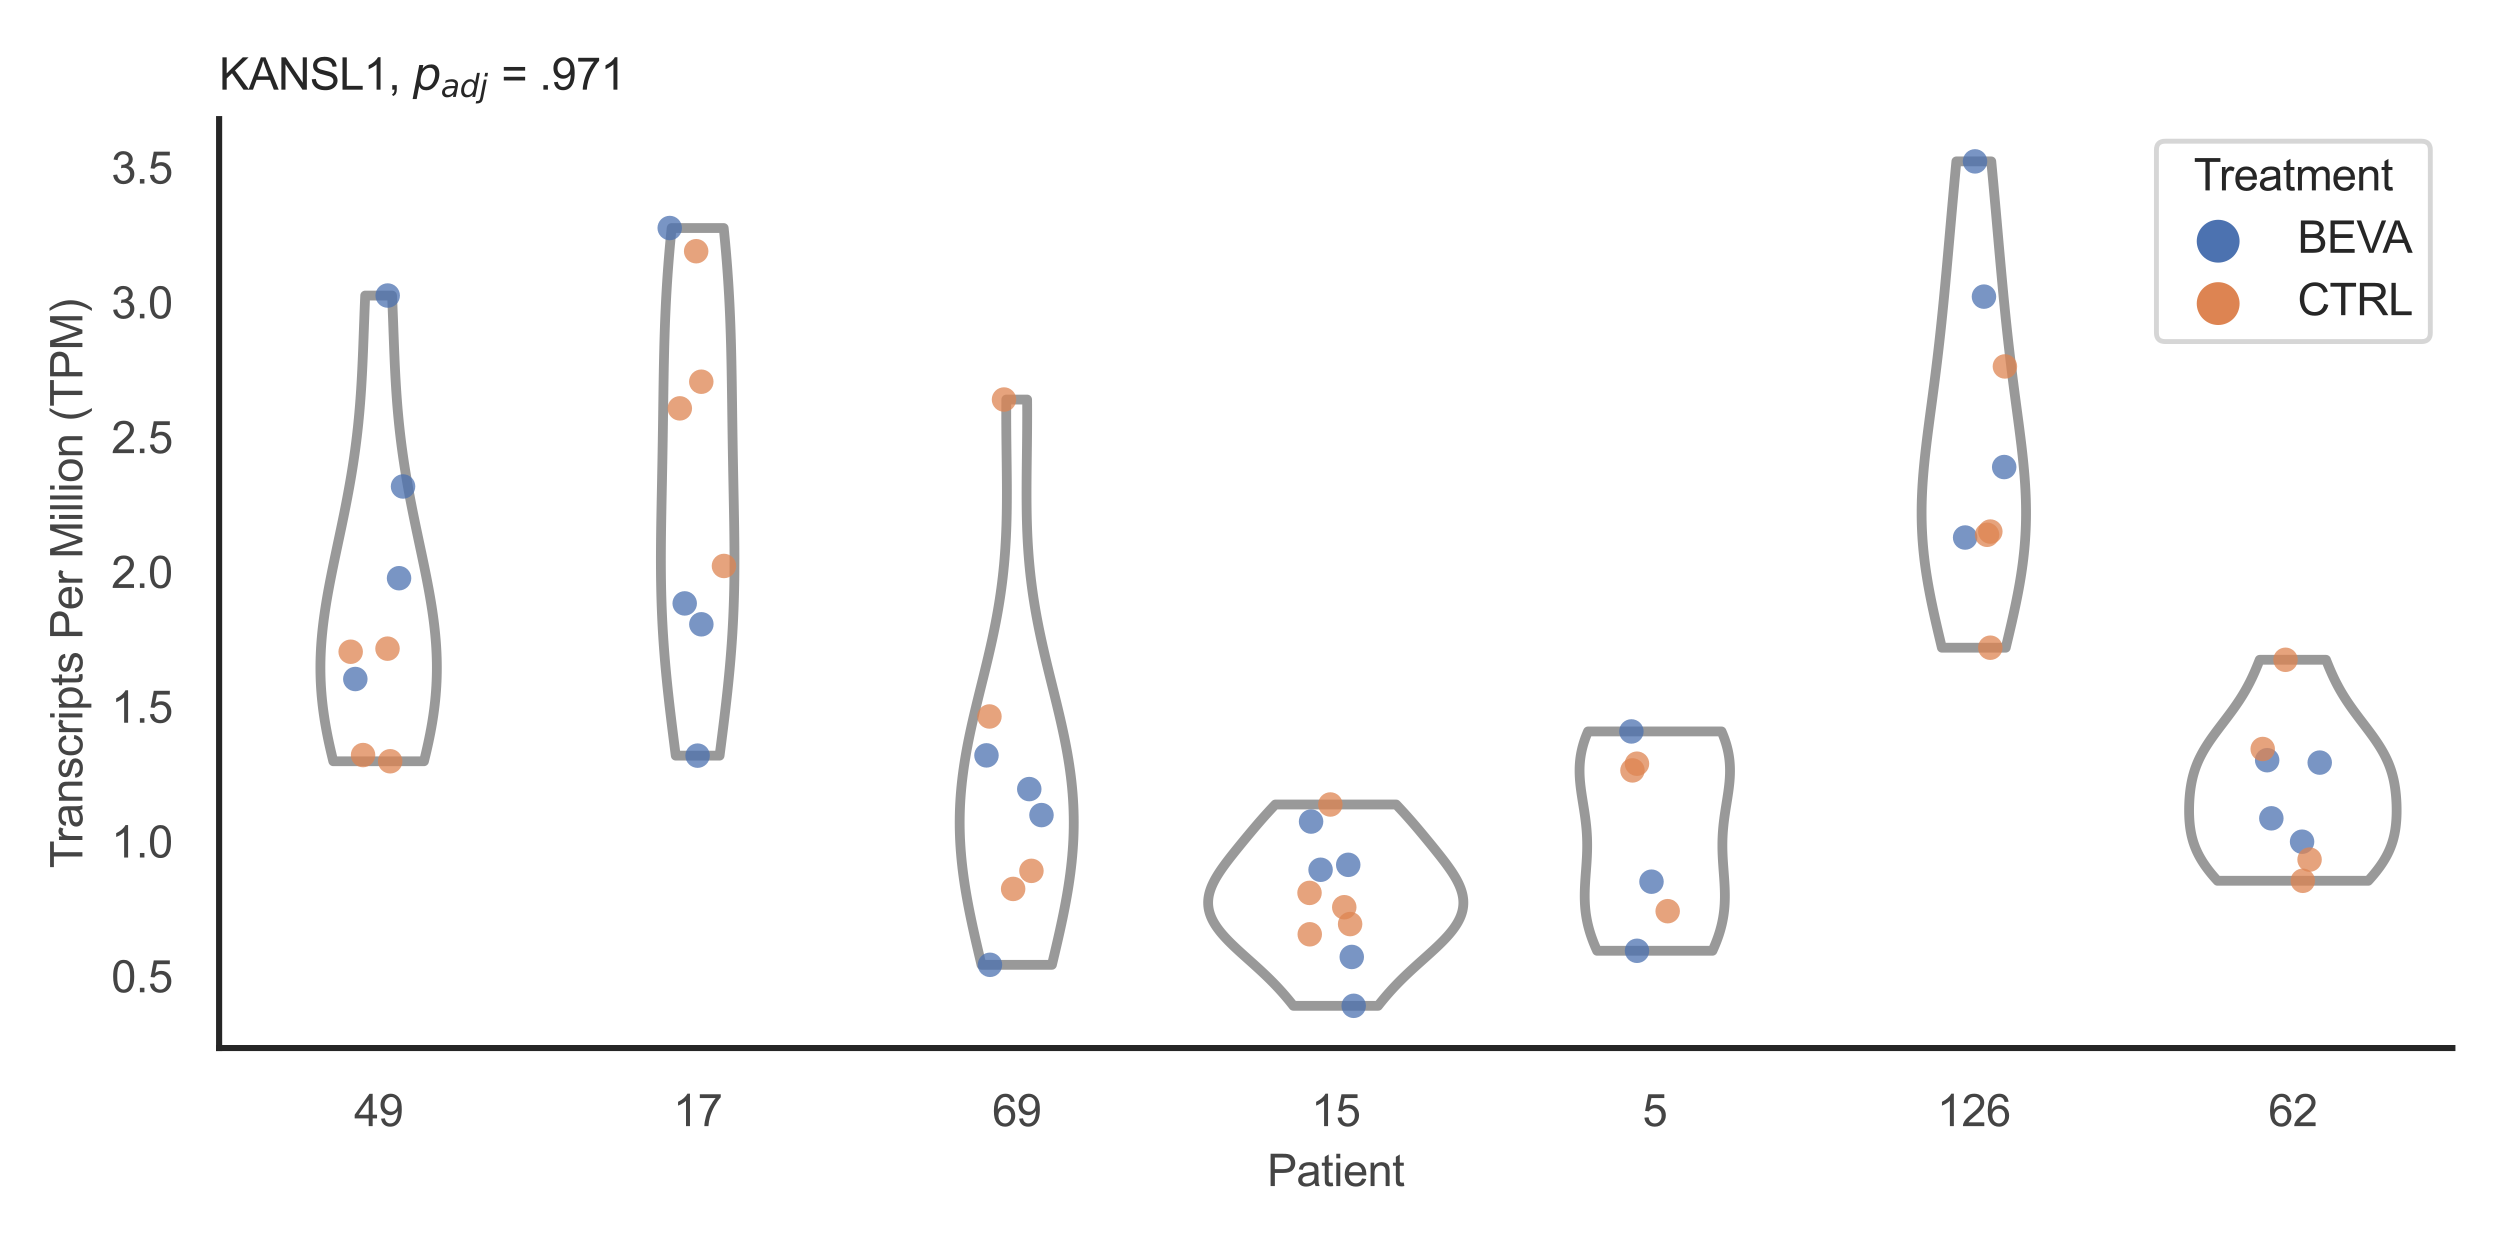 <?xml version="1.0" encoding="utf-8" standalone="no"?>
<!DOCTYPE svg PUBLIC "-//W3C//DTD SVG 1.1//EN"
  "http://www.w3.org/Graphics/SVG/1.1/DTD/svg11.dtd">
<svg xmlns:xlink="http://www.w3.org/1999/xlink" width="510.236pt" height="255.118pt" viewBox="0 0 510.236 255.118" xmlns="http://www.w3.org/2000/svg" version="1.1">
 <defs>
  <style type="text/css">*{stroke-linejoin: round; stroke-linecap: butt}</style>
 </defs>
 <g id="figure_1">
  <g id="patch_1">
   <path d="M 0 255.118 
L 510.236 255.118 
L 510.236 0 
L 0 0 
z
" style="fill: #ffffff"/>
  </g>
  <g id="axes_1">
   <g id="patch_2">
    <path d="M 44.72 213.898 
L 500.516 213.898 
L 500.516 24.32 
L 44.72 24.32 
z
" style="fill: #ffffff"/>
   </g>
   <g id="matplotlib.axis_1">
    <g id="xtick_1">
     <g id="text_1">
      <!-- 49 -->
      <g style="fill: #444444" transform="translate(72.272 229.84)scale(0.09 -0.09)">
       <defs>
        <path id="ArialMT-34" d="M 2069 0 
L 2069 1097 
L 81 1097 
L 81 1613 
L 2172 4581 
L 2631 4581 
L 2631 1613 
L 3250 1613 
L 3250 1097 
L 2631 1097 
L 2631 0 
L 2069 0 
z
M 2069 1613 
L 2069 3678 
L 634 1613 
L 2069 1613 
z
" transform="scale(0.016)"/>
        <path id="ArialMT-39" d="M 350 1059 
L 891 1109 
Q 959 728 1153 556 
Q 1347 384 1650 384 
Q 1909 384 2104 503 
Q 2300 622 2425 820 
Q 2550 1019 2634 1356 
Q 2719 1694 2719 2044 
Q 2719 2081 2716 2156 
Q 2547 1888 2255 1720 
Q 1963 1553 1622 1553 
Q 1053 1553 659 1965 
Q 266 2378 266 3053 
Q 266 3750 677 4175 
Q 1088 4600 1706 4600 
Q 2153 4600 2523 4359 
Q 2894 4119 3086 3673 
Q 3278 3228 3278 2384 
Q 3278 1506 3087 986 
Q 2897 466 2520 194 
Q 2144 -78 1638 -78 
Q 1100 -78 759 220 
Q 419 519 350 1059 
z
M 2653 3081 
Q 2653 3566 2395 3850 
Q 2138 4134 1775 4134 
Q 1400 4134 1122 3828 
Q 844 3522 844 3034 
Q 844 2597 1108 2323 
Q 1372 2050 1759 2050 
Q 2150 2050 2401 2323 
Q 2653 2597 2653 3081 
z
" transform="scale(0.016)"/>
       </defs>
       <use xlink:href="#ArialMT-34"/>
       <use xlink:href="#ArialMT-39" x="55.615"/>
      </g>
     </g>
    </g>
    <g id="xtick_2">
     <g id="text_2">
      <!-- 17 -->
      <g style="fill: #444444" transform="translate(137.386 229.84)scale(0.09 -0.09)">
       <defs>
        <path id="ArialMT-31" d="M 2384 0 
L 1822 0 
L 1822 3584 
Q 1619 3391 1289 3197 
Q 959 3003 697 2906 
L 697 3450 
Q 1169 3672 1522 3987 
Q 1875 4303 2022 4600 
L 2384 4600 
L 2384 0 
z
" transform="scale(0.016)"/>
        <path id="ArialMT-37" d="M 303 3981 
L 303 4522 
L 3269 4522 
L 3269 4084 
Q 2831 3619 2401 2847 
Q 1972 2075 1738 1259 
Q 1569 684 1522 0 
L 944 0 
Q 953 541 1156 1306 
Q 1359 2072 1739 2783 
Q 2119 3494 2547 3981 
L 303 3981 
z
" transform="scale(0.016)"/>
       </defs>
       <use xlink:href="#ArialMT-31"/>
       <use xlink:href="#ArialMT-37" x="55.615"/>
      </g>
     </g>
    </g>
    <g id="xtick_3">
     <g id="text_3">
      <!-- 69 -->
      <g style="fill: #444444" transform="translate(202.5 229.84)scale(0.09 -0.09)">
       <defs>
        <path id="ArialMT-36" d="M 3184 3459 
L 2625 3416 
Q 2550 3747 2413 3897 
Q 2184 4138 1850 4138 
Q 1581 4138 1378 3988 
Q 1113 3794 959 3422 
Q 806 3050 800 2363 
Q 1003 2672 1297 2822 
Q 1591 2972 1913 2972 
Q 2475 2972 2870 2558 
Q 3266 2144 3266 1488 
Q 3266 1056 3080 686 
Q 2894 316 2569 119 
Q 2244 -78 1831 -78 
Q 1128 -78 684 439 
Q 241 956 241 2144 
Q 241 3472 731 4075 
Q 1159 4600 1884 4600 
Q 2425 4600 2770 4297 
Q 3116 3994 3184 3459 
z
M 888 1484 
Q 888 1194 1011 928 
Q 1134 663 1356 523 
Q 1578 384 1822 384 
Q 2178 384 2434 671 
Q 2691 959 2691 1453 
Q 2691 1928 2437 2201 
Q 2184 2475 1800 2475 
Q 1419 2475 1153 2201 
Q 888 1928 888 1484 
z
" transform="scale(0.016)"/>
       </defs>
       <use xlink:href="#ArialMT-36"/>
       <use xlink:href="#ArialMT-39" x="55.615"/>
      </g>
     </g>
    </g>
    <g id="xtick_4">
     <g id="text_4">
      <!-- 15 -->
      <g style="fill: #444444" transform="translate(267.613 229.84)scale(0.09 -0.09)">
       <defs>
        <path id="ArialMT-35" d="M 266 1200 
L 856 1250 
Q 922 819 1161 601 
Q 1400 384 1738 384 
Q 2144 384 2425 690 
Q 2706 997 2706 1503 
Q 2706 1984 2436 2262 
Q 2166 2541 1728 2541 
Q 1456 2541 1237 2417 
Q 1019 2294 894 2097 
L 366 2166 
L 809 4519 
L 3088 4519 
L 3088 3981 
L 1259 3981 
L 1013 2750 
Q 1425 3038 1878 3038 
Q 2478 3038 2890 2622 
Q 3303 2206 3303 1553 
Q 3303 931 2941 478 
Q 2500 -78 1738 -78 
Q 1113 -78 717 272 
Q 322 622 266 1200 
z
" transform="scale(0.016)"/>
       </defs>
       <use xlink:href="#ArialMT-31"/>
       <use xlink:href="#ArialMT-35" x="55.615"/>
      </g>
     </g>
    </g>
    <g id="xtick_5">
     <g id="text_5">
      <!-- 5 -->
      <g style="fill: #444444" transform="translate(335.229 229.84)scale(0.09 -0.09)">
       <use xlink:href="#ArialMT-35"/>
      </g>
     </g>
    </g>
    <g id="xtick_6">
     <g id="text_6">
      <!-- 126 -->
      <g style="fill: #444444" transform="translate(395.338 229.84)scale(0.09 -0.09)">
       <defs>
        <path id="ArialMT-32" d="M 3222 541 
L 3222 0 
L 194 0 
Q 188 203 259 391 
Q 375 700 629 1000 
Q 884 1300 1366 1694 
Q 2113 2306 2375 2664 
Q 2638 3022 2638 3341 
Q 2638 3675 2398 3904 
Q 2159 4134 1775 4134 
Q 1369 4134 1125 3890 
Q 881 3647 878 3216 
L 300 3275 
Q 359 3922 746 4261 
Q 1134 4600 1788 4600 
Q 2447 4600 2831 4234 
Q 3216 3869 3216 3328 
Q 3216 3053 3103 2787 
Q 2991 2522 2730 2228 
Q 2469 1934 1863 1422 
Q 1356 997 1212 845 
Q 1069 694 975 541 
L 3222 541 
z
" transform="scale(0.016)"/>
       </defs>
       <use xlink:href="#ArialMT-31"/>
       <use xlink:href="#ArialMT-32" x="55.615"/>
       <use xlink:href="#ArialMT-36" x="111.23"/>
      </g>
     </g>
    </g>
    <g id="xtick_7">
     <g id="text_7">
      <!-- 62 -->
      <g style="fill: #444444" transform="translate(462.955 229.84)scale(0.09 -0.09)">
       <use xlink:href="#ArialMT-36"/>
       <use xlink:href="#ArialMT-32" x="55.615"/>
      </g>
     </g>
    </g>
    <g id="text_8">
     <!-- Patient -->
     <g style="fill: #444444" transform="translate(258.609 242.071)scale(0.09 -0.09)">
      <defs>
       <path id="ArialMT-50" d="M 494 0 
L 494 4581 
L 2222 4581 
Q 2678 4581 2919 4538 
Q 3256 4481 3484 4323 
Q 3713 4166 3852 3881 
Q 3991 3597 3991 3256 
Q 3991 2672 3619 2267 
Q 3247 1863 2275 1863 
L 1100 1863 
L 1100 0 
L 494 0 
z
M 1100 2403 
L 2284 2403 
Q 2872 2403 3119 2622 
Q 3366 2841 3366 3238 
Q 3366 3525 3220 3729 
Q 3075 3934 2838 4000 
Q 2684 4041 2272 4041 
L 1100 4041 
L 1100 2403 
z
" transform="scale(0.016)"/>
       <path id="ArialMT-61" d="M 2588 409 
Q 2275 144 1986 34 
Q 1697 -75 1366 -75 
Q 819 -75 525 192 
Q 231 459 231 875 
Q 231 1119 342 1320 
Q 453 1522 633 1644 
Q 813 1766 1038 1828 
Q 1203 1872 1538 1913 
Q 2219 1994 2541 2106 
Q 2544 2222 2544 2253 
Q 2544 2597 2384 2738 
Q 2169 2928 1744 2928 
Q 1347 2928 1158 2789 
Q 969 2650 878 2297 
L 328 2372 
Q 403 2725 575 2942 
Q 747 3159 1072 3276 
Q 1397 3394 1825 3394 
Q 2250 3394 2515 3294 
Q 2781 3194 2906 3042 
Q 3031 2891 3081 2659 
Q 3109 2516 3109 2141 
L 3109 1391 
Q 3109 606 3145 398 
Q 3181 191 3288 0 
L 2700 0 
Q 2613 175 2588 409 
z
M 2541 1666 
Q 2234 1541 1622 1453 
Q 1275 1403 1131 1340 
Q 988 1278 909 1158 
Q 831 1038 831 891 
Q 831 666 1001 516 
Q 1172 366 1500 366 
Q 1825 366 2078 508 
Q 2331 650 2450 897 
Q 2541 1088 2541 1459 
L 2541 1666 
z
" transform="scale(0.016)"/>
       <path id="ArialMT-74" d="M 1650 503 
L 1731 6 
Q 1494 -44 1306 -44 
Q 1000 -44 831 53 
Q 663 150 594 308 
Q 525 466 525 972 
L 525 2881 
L 113 2881 
L 113 3319 
L 525 3319 
L 525 4141 
L 1084 4478 
L 1084 3319 
L 1650 3319 
L 1650 2881 
L 1084 2881 
L 1084 941 
Q 1084 700 1114 631 
Q 1144 563 1211 522 
Q 1278 481 1403 481 
Q 1497 481 1650 503 
z
" transform="scale(0.016)"/>
       <path id="ArialMT-69" d="M 425 3934 
L 425 4581 
L 988 4581 
L 988 3934 
L 425 3934 
z
M 425 0 
L 425 3319 
L 988 3319 
L 988 0 
L 425 0 
z
" transform="scale(0.016)"/>
       <path id="ArialMT-65" d="M 2694 1069 
L 3275 997 
Q 3138 488 2766 206 
Q 2394 -75 1816 -75 
Q 1088 -75 661 373 
Q 234 822 234 1631 
Q 234 2469 665 2931 
Q 1097 3394 1784 3394 
Q 2450 3394 2872 2941 
Q 3294 2488 3294 1666 
Q 3294 1616 3291 1516 
L 816 1516 
Q 847 969 1125 678 
Q 1403 388 1819 388 
Q 2128 388 2347 550 
Q 2566 713 2694 1069 
z
M 847 1978 
L 2700 1978 
Q 2663 2397 2488 2606 
Q 2219 2931 1791 2931 
Q 1403 2931 1139 2672 
Q 875 2413 847 1978 
z
" transform="scale(0.016)"/>
       <path id="ArialMT-6e" d="M 422 0 
L 422 3319 
L 928 3319 
L 928 2847 
Q 1294 3394 1984 3394 
Q 2284 3394 2536 3286 
Q 2788 3178 2913 3003 
Q 3038 2828 3088 2588 
Q 3119 2431 3119 2041 
L 3119 0 
L 2556 0 
L 2556 2019 
Q 2556 2363 2490 2533 
Q 2425 2703 2258 2804 
Q 2091 2906 1866 2906 
Q 1506 2906 1245 2678 
Q 984 2450 984 1813 
L 984 0 
L 422 0 
z
" transform="scale(0.016)"/>
      </defs>
      <use xlink:href="#ArialMT-50"/>
      <use xlink:href="#ArialMT-61" x="66.699"/>
      <use xlink:href="#ArialMT-74" x="122.314"/>
      <use xlink:href="#ArialMT-69" x="150.098"/>
      <use xlink:href="#ArialMT-65" x="172.314"/>
      <use xlink:href="#ArialMT-6e" x="227.93"/>
      <use xlink:href="#ArialMT-74" x="283.545"/>
     </g>
    </g>
   </g>
   <g id="matplotlib.axis_2">
    <g id="ytick_1">
     <g id="text_9">
      <!-- 0.5 -->
      <g style="fill: #444444" transform="translate(22.71 202.52)scale(0.09 -0.09)">
       <defs>
        <path id="ArialMT-30" d="M 266 2259 
Q 266 3072 433 3567 
Q 600 4063 929 4331 
Q 1259 4600 1759 4600 
Q 2128 4600 2406 4451 
Q 2684 4303 2865 4023 
Q 3047 3744 3150 3342 
Q 3253 2941 3253 2259 
Q 3253 1453 3087 958 
Q 2922 463 2592 192 
Q 2263 -78 1759 -78 
Q 1097 -78 719 397 
Q 266 969 266 2259 
z
M 844 2259 
Q 844 1131 1108 757 
Q 1372 384 1759 384 
Q 2147 384 2411 759 
Q 2675 1134 2675 2259 
Q 2675 3391 2411 3762 
Q 2147 4134 1753 4134 
Q 1366 4134 1134 3806 
Q 844 3388 844 2259 
z
" transform="scale(0.016)"/>
        <path id="ArialMT-2e" d="M 581 0 
L 581 641 
L 1222 641 
L 1222 0 
L 581 0 
z
" transform="scale(0.016)"/>
       </defs>
       <use xlink:href="#ArialMT-30"/>
       <use xlink:href="#ArialMT-2e" x="55.615"/>
       <use xlink:href="#ArialMT-35" x="83.398"/>
      </g>
     </g>
    </g>
    <g id="ytick_2">
     <g id="text_10">
      <!-- 1.0 -->
      <g style="fill: #444444" transform="translate(22.71 175.011)scale(0.09 -0.09)">
       <use xlink:href="#ArialMT-31"/>
       <use xlink:href="#ArialMT-2e" x="55.615"/>
       <use xlink:href="#ArialMT-30" x="83.398"/>
      </g>
     </g>
    </g>
    <g id="ytick_3">
     <g id="text_11">
      <!-- 1.5 -->
      <g style="fill: #444444" transform="translate(22.71 147.502)scale(0.09 -0.09)">
       <use xlink:href="#ArialMT-31"/>
       <use xlink:href="#ArialMT-2e" x="55.615"/>
       <use xlink:href="#ArialMT-35" x="83.398"/>
      </g>
     </g>
    </g>
    <g id="ytick_4">
     <g id="text_12">
      <!-- 2.0 -->
      <g style="fill: #444444" transform="translate(22.71 119.993)scale(0.09 -0.09)">
       <use xlink:href="#ArialMT-32"/>
       <use xlink:href="#ArialMT-2e" x="55.615"/>
       <use xlink:href="#ArialMT-30" x="83.398"/>
      </g>
     </g>
    </g>
    <g id="ytick_5">
     <g id="text_13">
      <!-- 2.5 -->
      <g style="fill: #444444" transform="translate(22.71 92.484)scale(0.09 -0.09)">
       <use xlink:href="#ArialMT-32"/>
       <use xlink:href="#ArialMT-2e" x="55.615"/>
       <use xlink:href="#ArialMT-35" x="83.398"/>
      </g>
     </g>
    </g>
    <g id="ytick_6">
     <g id="text_14">
      <!-- 3.0 -->
      <g style="fill: #444444" transform="translate(22.71 64.975)scale(0.09 -0.09)">
       <defs>
        <path id="ArialMT-33" d="M 269 1209 
L 831 1284 
Q 928 806 1161 595 
Q 1394 384 1728 384 
Q 2125 384 2398 659 
Q 2672 934 2672 1341 
Q 2672 1728 2419 1979 
Q 2166 2231 1775 2231 
Q 1616 2231 1378 2169 
L 1441 2663 
Q 1497 2656 1531 2656 
Q 1891 2656 2178 2843 
Q 2466 3031 2466 3422 
Q 2466 3731 2256 3934 
Q 2047 4138 1716 4138 
Q 1388 4138 1169 3931 
Q 950 3725 888 3313 
L 325 3413 
Q 428 3978 793 4289 
Q 1159 4600 1703 4600 
Q 2078 4600 2393 4439 
Q 2709 4278 2876 4000 
Q 3044 3722 3044 3409 
Q 3044 3113 2884 2869 
Q 2725 2625 2413 2481 
Q 2819 2388 3044 2092 
Q 3269 1797 3269 1353 
Q 3269 753 2831 336 
Q 2394 -81 1725 -81 
Q 1122 -81 723 278 
Q 325 638 269 1209 
z
" transform="scale(0.016)"/>
       </defs>
       <use xlink:href="#ArialMT-33"/>
       <use xlink:href="#ArialMT-2e" x="55.615"/>
       <use xlink:href="#ArialMT-30" x="83.398"/>
      </g>
     </g>
    </g>
    <g id="ytick_7">
     <g id="text_15">
      <!-- 3.5 -->
      <g style="fill: #444444" transform="translate(22.71 37.465)scale(0.09 -0.09)">
       <use xlink:href="#ArialMT-33"/>
       <use xlink:href="#ArialMT-2e" x="55.615"/>
       <use xlink:href="#ArialMT-35" x="83.398"/>
      </g>
     </g>
    </g>
    <g id="text_16">
     <!-- Transcripts Per Million (TPM) -->
     <g style="fill: #444444" transform="translate(16.816 177.194)rotate(-90)scale(0.09 -0.09)">
      <defs>
       <path id="ArialMT-54" d="M 1659 0 
L 1659 4041 
L 150 4041 
L 150 4581 
L 3781 4581 
L 3781 4041 
L 2266 4041 
L 2266 0 
L 1659 0 
z
" transform="scale(0.016)"/>
       <path id="ArialMT-72" d="M 416 0 
L 416 3319 
L 922 3319 
L 922 2816 
Q 1116 3169 1280 3281 
Q 1444 3394 1641 3394 
Q 1925 3394 2219 3213 
L 2025 2691 
Q 1819 2813 1613 2813 
Q 1428 2813 1281 2702 
Q 1134 2591 1072 2394 
Q 978 2094 978 1738 
L 978 0 
L 416 0 
z
" transform="scale(0.016)"/>
       <path id="ArialMT-73" d="M 197 991 
L 753 1078 
Q 800 744 1014 566 
Q 1228 388 1613 388 
Q 2000 388 2187 545 
Q 2375 703 2375 916 
Q 2375 1106 2209 1216 
Q 2094 1291 1634 1406 
Q 1016 1563 777 1677 
Q 538 1791 414 1992 
Q 291 2194 291 2438 
Q 291 2659 392 2848 
Q 494 3038 669 3163 
Q 800 3259 1026 3326 
Q 1253 3394 1513 3394 
Q 1903 3394 2198 3281 
Q 2494 3169 2634 2976 
Q 2775 2784 2828 2463 
L 2278 2388 
Q 2241 2644 2061 2787 
Q 1881 2931 1553 2931 
Q 1166 2931 1000 2803 
Q 834 2675 834 2503 
Q 834 2394 903 2306 
Q 972 2216 1119 2156 
Q 1203 2125 1616 2013 
Q 2213 1853 2448 1751 
Q 2684 1650 2818 1456 
Q 2953 1263 2953 975 
Q 2953 694 2789 445 
Q 2625 197 2315 61 
Q 2006 -75 1616 -75 
Q 969 -75 630 194 
Q 291 463 197 991 
z
" transform="scale(0.016)"/>
       <path id="ArialMT-63" d="M 2588 1216 
L 3141 1144 
Q 3050 572 2676 248 
Q 2303 -75 1759 -75 
Q 1078 -75 664 370 
Q 250 816 250 1647 
Q 250 2184 428 2587 
Q 606 2991 970 3192 
Q 1334 3394 1763 3394 
Q 2303 3394 2647 3120 
Q 2991 2847 3088 2344 
L 2541 2259 
Q 2463 2594 2264 2762 
Q 2066 2931 1784 2931 
Q 1359 2931 1093 2626 
Q 828 2322 828 1663 
Q 828 994 1084 691 
Q 1341 388 1753 388 
Q 2084 388 2306 591 
Q 2528 794 2588 1216 
z
" transform="scale(0.016)"/>
       <path id="ArialMT-70" d="M 422 -1272 
L 422 3319 
L 934 3319 
L 934 2888 
Q 1116 3141 1344 3267 
Q 1572 3394 1897 3394 
Q 2322 3394 2647 3175 
Q 2972 2956 3137 2557 
Q 3303 2159 3303 1684 
Q 3303 1175 3120 767 
Q 2938 359 2589 142 
Q 2241 -75 1856 -75 
Q 1575 -75 1351 44 
Q 1128 163 984 344 
L 984 -1272 
L 422 -1272 
z
M 931 1641 
Q 931 1000 1190 694 
Q 1450 388 1819 388 
Q 2194 388 2461 705 
Q 2728 1022 2728 1688 
Q 2728 2322 2467 2637 
Q 2206 2953 1844 2953 
Q 1484 2953 1207 2617 
Q 931 2281 931 1641 
z
" transform="scale(0.016)"/>
       <path id="ArialMT-20" transform="scale(0.016)"/>
       <path id="ArialMT-4d" d="M 475 0 
L 475 4581 
L 1388 4581 
L 2472 1338 
Q 2622 884 2691 659 
Q 2769 909 2934 1394 
L 4031 4581 
L 4847 4581 
L 4847 0 
L 4263 0 
L 4263 3834 
L 2931 0 
L 2384 0 
L 1059 3900 
L 1059 0 
L 475 0 
z
" transform="scale(0.016)"/>
       <path id="ArialMT-6c" d="M 409 0 
L 409 4581 
L 972 4581 
L 972 0 
L 409 0 
z
" transform="scale(0.016)"/>
       <path id="ArialMT-6f" d="M 213 1659 
Q 213 2581 725 3025 
Q 1153 3394 1769 3394 
Q 2453 3394 2887 2945 
Q 3322 2497 3322 1706 
Q 3322 1066 3130 698 
Q 2938 331 2570 128 
Q 2203 -75 1769 -75 
Q 1072 -75 642 372 
Q 213 819 213 1659 
z
M 791 1659 
Q 791 1022 1069 705 
Q 1347 388 1769 388 
Q 2188 388 2466 706 
Q 2744 1025 2744 1678 
Q 2744 2294 2464 2611 
Q 2184 2928 1769 2928 
Q 1347 2928 1069 2612 
Q 791 2297 791 1659 
z
" transform="scale(0.016)"/>
       <path id="ArialMT-28" d="M 1497 -1347 
Q 1031 -759 709 28 
Q 388 816 388 1659 
Q 388 2403 628 3084 
Q 909 3875 1497 4659 
L 1900 4659 
Q 1522 4009 1400 3731 
Q 1209 3300 1100 2831 
Q 966 2247 966 1656 
Q 966 153 1900 -1347 
L 1497 -1347 
z
" transform="scale(0.016)"/>
       <path id="ArialMT-29" d="M 791 -1347 
L 388 -1347 
Q 1322 153 1322 1656 
Q 1322 2244 1188 2822 
Q 1081 3291 891 3722 
Q 769 4003 388 4659 
L 791 4659 
Q 1378 3875 1659 3084 
Q 1900 2403 1900 1659 
Q 1900 816 1576 28 
Q 1253 -759 791 -1347 
z
" transform="scale(0.016)"/>
      </defs>
      <use xlink:href="#ArialMT-54"/>
      <use xlink:href="#ArialMT-72" x="57.334"/>
      <use xlink:href="#ArialMT-61" x="90.635"/>
      <use xlink:href="#ArialMT-6e" x="146.25"/>
      <use xlink:href="#ArialMT-73" x="201.865"/>
      <use xlink:href="#ArialMT-63" x="251.865"/>
      <use xlink:href="#ArialMT-72" x="301.865"/>
      <use xlink:href="#ArialMT-69" x="335.166"/>
      <use xlink:href="#ArialMT-70" x="357.383"/>
      <use xlink:href="#ArialMT-74" x="412.998"/>
      <use xlink:href="#ArialMT-73" x="440.781"/>
      <use xlink:href="#ArialMT-20" x="490.781"/>
      <use xlink:href="#ArialMT-50" x="518.564"/>
      <use xlink:href="#ArialMT-65" x="585.264"/>
      <use xlink:href="#ArialMT-72" x="640.879"/>
      <use xlink:href="#ArialMT-20" x="674.18"/>
      <use xlink:href="#ArialMT-4d" x="701.963"/>
      <use xlink:href="#ArialMT-69" x="785.264"/>
      <use xlink:href="#ArialMT-6c" x="807.48"/>
      <use xlink:href="#ArialMT-6c" x="829.697"/>
      <use xlink:href="#ArialMT-69" x="851.914"/>
      <use xlink:href="#ArialMT-6f" x="874.131"/>
      <use xlink:href="#ArialMT-6e" x="929.746"/>
      <use xlink:href="#ArialMT-20" x="985.361"/>
      <use xlink:href="#ArialMT-28" x="1013.145"/>
      <use xlink:href="#ArialMT-54" x="1046.445"/>
      <use xlink:href="#ArialMT-50" x="1107.529"/>
      <use xlink:href="#ArialMT-4d" x="1174.229"/>
      <use xlink:href="#ArialMT-29" x="1257.529"/>
     </g>
    </g>
   </g>
   <g id="PolyCollection_1">
    <defs>
     <path id="mbced02e963" d="M 86.532 -99.748 
L 68.022 -99.748 
L 67.786 -100.708 
L 67.557 -101.668 
L 67.337 -102.628 
L 67.125 -103.588 
L 66.924 -104.548 
L 66.733 -105.508 
L 66.553 -106.469 
L 66.384 -107.429 
L 66.228 -108.389 
L 66.084 -109.349 
L 65.952 -110.309 
L 65.835 -111.269 
L 65.73 -112.229 
L 65.64 -113.19 
L 65.564 -114.15 
L 65.501 -115.11 
L 65.453 -116.07 
L 65.42 -117.03 
L 65.4 -117.99 
L 65.395 -118.95 
L 65.403 -119.91 
L 65.425 -120.871 
L 65.461 -121.831 
L 65.51 -122.791 
L 65.572 -123.751 
L 65.647 -124.711 
L 65.733 -125.671 
L 65.831 -126.631 
L 65.94 -127.591 
L 66.06 -128.552 
L 66.19 -129.512 
L 66.329 -130.472 
L 66.476 -131.432 
L 66.632 -132.392 
L 66.796 -133.352 
L 66.966 -134.312 
L 67.143 -135.272 
L 67.325 -136.233 
L 67.512 -137.193 
L 67.703 -138.153 
L 67.898 -139.113 
L 68.096 -140.073 
L 68.296 -141.033 
L 68.498 -141.993 
L 68.701 -142.953 
L 68.905 -143.914 
L 69.109 -144.874 
L 69.313 -145.834 
L 69.516 -146.794 
L 69.717 -147.754 
L 69.917 -148.714 
L 70.114 -149.674 
L 70.309 -150.634 
L 70.5 -151.595 
L 70.688 -152.555 
L 70.873 -153.515 
L 71.053 -154.475 
L 71.229 -155.435 
L 71.401 -156.395 
L 71.568 -157.355 
L 71.73 -158.315 
L 71.886 -159.276 
L 72.037 -160.236 
L 72.183 -161.196 
L 72.323 -162.156 
L 72.458 -163.116 
L 72.586 -164.076 
L 72.709 -165.036 
L 72.827 -165.996 
L 72.938 -166.957 
L 73.044 -167.917 
L 73.144 -168.877 
L 73.238 -169.837 
L 73.327 -170.797 
L 73.411 -171.757 
L 73.489 -172.717 
L 73.563 -173.677 
L 73.632 -174.638 
L 73.697 -175.598 
L 73.757 -176.558 
L 73.813 -177.518 
L 73.866 -178.478 
L 73.916 -179.438 
L 73.962 -180.398 
L 74.006 -181.358 
L 74.048 -182.319 
L 74.088 -183.279 
L 74.126 -184.239 
L 74.163 -185.199 
L 74.199 -186.159 
L 74.234 -187.119 
L 74.27 -188.079 
L 74.305 -189.039 
L 74.341 -190 
L 74.377 -190.96 
L 74.415 -191.92 
L 74.454 -192.88 
L 74.494 -193.84 
L 74.535 -194.8 
L 80.019 -194.8 
L 80.019 -194.8 
L 80.06 -193.84 
L 80.1 -192.88 
L 80.139 -191.92 
L 80.176 -190.96 
L 80.213 -190 
L 80.249 -189.039 
L 80.284 -188.079 
L 80.319 -187.119 
L 80.355 -186.159 
L 80.391 -185.199 
L 80.428 -184.239 
L 80.466 -183.279 
L 80.506 -182.319 
L 80.547 -181.358 
L 80.591 -180.398 
L 80.638 -179.438 
L 80.687 -178.478 
L 80.74 -177.518 
L 80.797 -176.558 
L 80.857 -175.598 
L 80.922 -174.638 
L 80.991 -173.677 
L 81.064 -172.717 
L 81.143 -171.757 
L 81.227 -170.797 
L 81.316 -169.837 
L 81.41 -168.877 
L 81.51 -167.917 
L 81.616 -166.957 
L 81.727 -165.996 
L 81.844 -165.036 
L 81.967 -164.076 
L 82.096 -163.116 
L 82.231 -162.156 
L 82.371 -161.196 
L 82.516 -160.236 
L 82.668 -159.276 
L 82.824 -158.315 
L 82.986 -157.355 
L 83.153 -156.395 
L 83.324 -155.435 
L 83.5 -154.475 
L 83.681 -153.515 
L 83.865 -152.555 
L 84.054 -151.595 
L 84.245 -150.634 
L 84.44 -149.674 
L 84.637 -148.714 
L 84.837 -147.754 
L 85.038 -146.794 
L 85.241 -145.834 
L 85.444 -144.874 
L 85.648 -143.914 
L 85.852 -142.953 
L 86.056 -141.993 
L 86.258 -141.033 
L 86.458 -140.073 
L 86.656 -139.113 
L 86.851 -138.153 
L 87.042 -137.193 
L 87.229 -136.233 
L 87.411 -135.272 
L 87.588 -134.312 
L 87.758 -133.352 
L 87.921 -132.392 
L 88.077 -131.432 
L 88.225 -130.472 
L 88.364 -129.512 
L 88.494 -128.552 
L 88.613 -127.591 
L 88.723 -126.631 
L 88.821 -125.671 
L 88.907 -124.711 
L 88.982 -123.751 
L 89.043 -122.791 
L 89.093 -121.831 
L 89.128 -120.871 
L 89.151 -119.91 
L 89.159 -118.95 
L 89.154 -117.99 
L 89.134 -117.03 
L 89.1 -116.07 
L 89.052 -115.11 
L 88.99 -114.15 
L 88.914 -113.19 
L 88.823 -112.229 
L 88.719 -111.269 
L 88.601 -110.309 
L 88.47 -109.349 
L 88.326 -108.389 
L 88.17 -107.429 
L 88.001 -106.469 
L 87.821 -105.508 
L 87.63 -104.548 
L 87.428 -103.588 
L 87.217 -102.628 
L 86.997 -101.668 
L 86.768 -100.708 
L 86.532 -99.748 
z
" style="stroke: #999999; stroke-width: 2"/>
    </defs>
    <g clip-path="url(#p652c448047)">
     <use xlink:href="#mbced02e963" x="0" y="255.118" style="fill: #ffffff; stroke: #999999; stroke-width: 2"/>
    </g>
   </g>
   <g id="PolyCollection_2">
    <defs>
     <path id="m531c8fe49c" d="M 146.864 -100.897 
L 137.917 -100.897 
L 137.777 -101.985 
L 137.637 -103.072 
L 137.498 -104.16 
L 137.361 -105.248 
L 137.224 -106.335 
L 137.089 -107.423 
L 136.957 -108.511 
L 136.826 -109.598 
L 136.697 -110.686 
L 136.572 -111.774 
L 136.45 -112.861 
L 136.33 -113.949 
L 136.215 -115.037 
L 136.103 -116.124 
L 135.996 -117.212 
L 135.892 -118.3 
L 135.793 -119.388 
L 135.699 -120.475 
L 135.61 -121.563 
L 135.526 -122.651 
L 135.447 -123.738 
L 135.373 -124.826 
L 135.304 -125.914 
L 135.241 -127.001 
L 135.183 -128.089 
L 135.131 -129.177 
L 135.084 -130.264 
L 135.042 -131.352 
L 135.006 -132.44 
L 134.974 -133.527 
L 134.948 -134.615 
L 134.926 -135.703 
L 134.909 -136.79 
L 134.896 -137.878 
L 134.888 -138.966 
L 134.883 -140.054 
L 134.882 -141.141 
L 134.885 -142.229 
L 134.891 -143.317 
L 134.899 -144.404 
L 134.91 -145.492 
L 134.923 -146.58 
L 134.938 -147.667 
L 134.955 -148.755 
L 134.974 -149.843 
L 134.993 -150.93 
L 135.013 -152.018 
L 135.034 -153.106 
L 135.056 -154.193 
L 135.077 -155.281 
L 135.099 -156.369 
L 135.12 -157.456 
L 135.141 -158.544 
L 135.161 -159.632 
L 135.182 -160.72 
L 135.201 -161.807 
L 135.22 -162.895 
L 135.238 -163.983 
L 135.256 -165.07 
L 135.272 -166.158 
L 135.289 -167.246 
L 135.304 -168.333 
L 135.32 -169.421 
L 135.335 -170.509 
L 135.35 -171.596 
L 135.365 -172.684 
L 135.38 -173.772 
L 135.395 -174.859 
L 135.411 -175.947 
L 135.428 -177.035 
L 135.445 -178.122 
L 135.464 -179.21 
L 135.484 -180.298 
L 135.506 -181.386 
L 135.529 -182.473 
L 135.555 -183.561 
L 135.582 -184.649 
L 135.613 -185.736 
L 135.646 -186.824 
L 135.681 -187.912 
L 135.72 -188.999 
L 135.763 -190.087 
L 135.808 -191.175 
L 135.858 -192.262 
L 135.91 -193.35 
L 135.967 -194.438 
L 136.028 -195.525 
L 136.093 -196.613 
L 136.162 -197.701 
L 136.235 -198.788 
L 136.312 -199.876 
L 136.394 -200.964 
L 136.479 -202.052 
L 136.569 -203.139 
L 136.663 -204.227 
L 136.761 -205.315 
L 136.863 -206.402 
L 136.968 -207.49 
L 137.078 -208.578 
L 147.704 -208.578 
L 147.704 -208.578 
L 147.813 -207.49 
L 147.918 -206.402 
L 148.02 -205.315 
L 148.118 -204.227 
L 148.212 -203.139 
L 148.302 -202.052 
L 148.388 -200.964 
L 148.469 -199.876 
L 148.546 -198.788 
L 148.619 -197.701 
L 148.688 -196.613 
L 148.753 -195.525 
L 148.814 -194.438 
L 148.871 -193.35 
L 148.924 -192.262 
L 148.973 -191.175 
L 149.019 -190.087 
L 149.061 -188.999 
L 149.1 -187.912 
L 149.136 -186.824 
L 149.169 -185.736 
L 149.199 -184.649 
L 149.227 -183.561 
L 149.252 -182.473 
L 149.276 -181.386 
L 149.297 -180.298 
L 149.317 -179.21 
L 149.336 -178.122 
L 149.354 -177.035 
L 149.37 -175.947 
L 149.386 -174.859 
L 149.401 -173.772 
L 149.417 -172.684 
L 149.431 -171.596 
L 149.446 -170.509 
L 149.461 -169.421 
L 149.477 -168.333 
L 149.493 -167.246 
L 149.509 -166.158 
L 149.526 -165.07 
L 149.543 -163.983 
L 149.561 -162.895 
L 149.58 -161.807 
L 149.6 -160.72 
L 149.62 -159.632 
L 149.64 -158.544 
L 149.661 -157.456 
L 149.683 -156.369 
L 149.704 -155.281 
L 149.726 -154.193 
L 149.747 -153.106 
L 149.768 -152.018 
L 149.788 -150.93 
L 149.808 -149.843 
L 149.826 -148.755 
L 149.843 -147.667 
L 149.858 -146.58 
L 149.871 -145.492 
L 149.882 -144.404 
L 149.891 -143.317 
L 149.896 -142.229 
L 149.899 -141.141 
L 149.898 -140.054 
L 149.893 -138.966 
L 149.885 -137.878 
L 149.872 -136.79 
L 149.855 -135.703 
L 149.833 -134.615 
L 149.807 -133.527 
L 149.775 -132.44 
L 149.739 -131.352 
L 149.697 -130.264 
L 149.65 -129.177 
L 149.598 -128.089 
L 149.54 -127.001 
L 149.477 -125.914 
L 149.408 -124.826 
L 149.335 -123.738 
L 149.256 -122.651 
L 149.171 -121.563 
L 149.082 -120.475 
L 148.988 -119.388 
L 148.889 -118.3 
L 148.786 -117.212 
L 148.678 -116.124 
L 148.566 -115.037 
L 148.451 -113.949 
L 148.332 -112.861 
L 148.209 -111.774 
L 148.084 -110.686 
L 147.955 -109.598 
L 147.825 -108.511 
L 147.692 -107.423 
L 147.557 -106.335 
L 147.421 -105.248 
L 147.283 -104.16 
L 147.144 -103.072 
L 147.004 -101.985 
L 146.864 -100.897 
z
" style="stroke: #999999; stroke-width: 2"/>
    </defs>
    <g clip-path="url(#p652c448047)">
     <use xlink:href="#m531c8fe49c" x="0" y="255.118" style="fill: #ffffff; stroke: #999999; stroke-width: 2"/>
    </g>
   </g>
   <g id="PolyCollection_3">
    <defs>
     <path id="m71b9c0cd89" d="M 214.694 -58.205 
L 200.314 -58.205 
L 200.037 -59.37 
L 199.76 -60.536 
L 199.487 -61.701 
L 199.216 -62.866 
L 198.95 -64.032 
L 198.689 -65.197 
L 198.434 -66.362 
L 198.187 -67.528 
L 197.947 -68.693 
L 197.716 -69.858 
L 197.495 -71.024 
L 197.284 -72.189 
L 197.086 -73.355 
L 196.899 -74.52 
L 196.726 -75.685 
L 196.567 -76.851 
L 196.422 -78.016 
L 196.293 -79.181 
L 196.18 -80.347 
L 196.083 -81.512 
L 196.003 -82.677 
L 195.941 -83.843 
L 195.897 -85.008 
L 195.871 -86.174 
L 195.863 -87.339 
L 195.874 -88.504 
L 195.903 -89.67 
L 195.95 -90.835 
L 196.017 -92 
L 196.101 -93.166 
L 196.203 -94.331 
L 196.323 -95.496 
L 196.459 -96.662 
L 196.612 -97.827 
L 196.781 -98.992 
L 196.966 -100.158 
L 197.164 -101.323 
L 197.376 -102.489 
L 197.6 -103.654 
L 197.836 -104.819 
L 198.082 -105.985 
L 198.338 -107.15 
L 198.602 -108.315 
L 198.874 -109.481 
L 199.151 -110.646 
L 199.433 -111.811 
L 199.718 -112.977 
L 200.006 -114.142 
L 200.294 -115.308 
L 200.583 -116.473 
L 200.87 -117.638 
L 201.155 -118.804 
L 201.436 -119.969 
L 201.713 -121.134 
L 201.984 -122.3 
L 202.249 -123.465 
L 202.506 -124.63 
L 202.755 -125.796 
L 202.995 -126.961 
L 203.226 -128.126 
L 203.446 -129.292 
L 203.655 -130.457 
L 203.853 -131.623 
L 204.04 -132.788 
L 204.214 -133.953 
L 204.377 -135.119 
L 204.528 -136.284 
L 204.667 -137.449 
L 204.793 -138.615 
L 204.908 -139.78 
L 205.011 -140.945 
L 205.103 -142.111 
L 205.183 -143.276 
L 205.253 -144.441 
L 205.313 -145.607 
L 205.364 -146.772 
L 205.405 -147.938 
L 205.437 -149.103 
L 205.462 -150.268 
L 205.48 -151.434 
L 205.491 -152.599 
L 205.497 -153.764 
L 205.498 -154.93 
L 205.494 -156.095 
L 205.487 -157.26 
L 205.477 -158.426 
L 205.465 -159.591 
L 205.451 -160.757 
L 205.437 -161.922 
L 205.423 -163.087 
L 205.409 -164.253 
L 205.396 -165.418 
L 205.385 -166.583 
L 205.377 -167.749 
L 205.37 -168.914 
L 205.367 -170.079 
L 205.367 -171.245 
L 205.371 -172.41 
L 205.378 -173.575 
L 209.63 -173.575 
L 209.63 -173.575 
L 209.638 -172.41 
L 209.642 -171.245 
L 209.642 -170.079 
L 209.638 -168.914 
L 209.632 -167.749 
L 209.623 -166.583 
L 209.612 -165.418 
L 209.6 -164.253 
L 209.586 -163.087 
L 209.572 -161.922 
L 209.558 -160.757 
L 209.544 -159.591 
L 209.532 -158.426 
L 209.522 -157.26 
L 209.515 -156.095 
L 209.511 -154.93 
L 209.512 -153.764 
L 209.517 -152.599 
L 209.529 -151.434 
L 209.546 -150.268 
L 209.571 -149.103 
L 209.604 -147.938 
L 209.645 -146.772 
L 209.695 -145.607 
L 209.755 -144.441 
L 209.825 -143.276 
L 209.906 -142.111 
L 209.998 -140.945 
L 210.101 -139.78 
L 210.215 -138.615 
L 210.342 -137.449 
L 210.481 -136.284 
L 210.631 -135.119 
L 210.794 -133.953 
L 210.969 -132.788 
L 211.156 -131.623 
L 211.354 -130.457 
L 211.563 -129.292 
L 211.783 -128.126 
L 212.013 -126.961 
L 212.253 -125.796 
L 212.502 -124.63 
L 212.76 -123.465 
L 213.024 -122.3 
L 213.295 -121.134 
L 213.572 -119.969 
L 213.854 -118.804 
L 214.139 -117.638 
L 214.426 -116.473 
L 214.714 -115.308 
L 215.003 -114.142 
L 215.291 -112.977 
L 215.576 -111.811 
L 215.858 -110.646 
L 216.135 -109.481 
L 216.406 -108.315 
L 216.67 -107.15 
L 216.926 -105.985 
L 217.173 -104.819 
L 217.409 -103.654 
L 217.633 -102.489 
L 217.845 -101.323 
L 218.043 -100.158 
L 218.227 -98.992 
L 218.396 -97.827 
L 218.549 -96.662 
L 218.686 -95.496 
L 218.806 -94.331 
L 218.908 -93.166 
L 218.992 -92 
L 219.058 -90.835 
L 219.106 -89.67 
L 219.135 -88.504 
L 219.146 -87.339 
L 219.138 -86.174 
L 219.112 -85.008 
L 219.068 -83.843 
L 219.005 -82.677 
L 218.926 -81.512 
L 218.829 -80.347 
L 218.716 -79.181 
L 218.587 -78.016 
L 218.442 -76.851 
L 218.283 -75.685 
L 218.11 -74.52 
L 217.923 -73.355 
L 217.724 -72.189 
L 217.514 -71.024 
L 217.293 -69.858 
L 217.062 -68.693 
L 216.822 -67.528 
L 216.574 -66.362 
L 216.32 -65.197 
L 216.059 -64.032 
L 215.792 -62.866 
L 215.522 -61.701 
L 215.248 -60.536 
L 214.972 -59.37 
L 214.694 -58.205 
z
" style="stroke: #999999; stroke-width: 2"/>
    </defs>
    <g clip-path="url(#p652c448047)">
     <use xlink:href="#m71b9c0cd89" x="0" y="255.118" style="fill: #ffffff; stroke: #999999; stroke-width: 2"/>
    </g>
   </g>
   <g id="PolyCollection_4">
    <defs>
     <path id="m3bb9423a88" d="M 281.259 -49.837 
L 263.978 -49.837 
L 263.65 -50.252 
L 263.317 -50.667 
L 262.977 -51.082 
L 262.63 -51.497 
L 262.277 -51.912 
L 261.916 -52.327 
L 261.548 -52.742 
L 261.172 -53.157 
L 260.789 -53.572 
L 260.397 -53.987 
L 259.998 -54.402 
L 259.59 -54.817 
L 259.175 -55.232 
L 258.752 -55.647 
L 258.322 -56.062 
L 257.885 -56.477 
L 257.441 -56.893 
L 256.992 -57.308 
L 256.538 -57.723 
L 256.08 -58.138 
L 255.619 -58.553 
L 255.156 -58.968 
L 254.691 -59.383 
L 254.227 -59.798 
L 253.765 -60.213 
L 253.305 -60.628 
L 252.85 -61.043 
L 252.401 -61.458 
L 251.959 -61.873 
L 251.526 -62.288 
L 251.102 -62.703 
L 250.691 -63.118 
L 250.293 -63.533 
L 249.909 -63.948 
L 249.541 -64.363 
L 249.19 -64.778 
L 248.858 -65.193 
L 248.545 -65.608 
L 248.252 -66.023 
L 247.981 -66.438 
L 247.733 -66.853 
L 247.507 -67.268 
L 247.305 -67.683 
L 247.127 -68.098 
L 246.973 -68.513 
L 246.844 -68.928 
L 246.74 -69.343 
L 246.661 -69.758 
L 246.607 -70.173 
L 246.578 -70.588 
L 246.573 -71.003 
L 246.592 -71.418 
L 246.634 -71.833 
L 246.699 -72.248 
L 246.787 -72.663 
L 246.896 -73.078 
L 247.026 -73.493 
L 247.175 -73.908 
L 247.344 -74.323 
L 247.53 -74.738 
L 247.733 -75.153 
L 247.952 -75.568 
L 248.186 -75.983 
L 248.433 -76.398 
L 248.692 -76.813 
L 248.963 -77.228 
L 249.245 -77.643 
L 249.535 -78.058 
L 249.834 -78.473 
L 250.14 -78.889 
L 250.452 -79.304 
L 250.769 -79.719 
L 251.091 -80.134 
L 251.418 -80.549 
L 251.747 -80.964 
L 252.079 -81.379 
L 252.413 -81.794 
L 252.749 -82.209 
L 253.086 -82.624 
L 253.425 -83.039 
L 253.766 -83.454 
L 254.107 -83.869 
L 254.45 -84.284 
L 254.794 -84.699 
L 255.14 -85.114 
L 255.487 -85.529 
L 255.837 -85.944 
L 256.189 -86.359 
L 256.543 -86.774 
L 256.901 -87.189 
L 257.262 -87.604 
L 257.626 -88.019 
L 257.994 -88.434 
L 258.366 -88.849 
L 258.742 -89.264 
L 259.122 -89.679 
L 259.507 -90.094 
L 259.895 -90.509 
L 260.287 -90.924 
L 284.949 -90.924 
L 284.949 -90.924 
L 285.341 -90.509 
L 285.73 -90.094 
L 286.114 -89.679 
L 286.494 -89.264 
L 286.87 -88.849 
L 287.242 -88.434 
L 287.61 -88.019 
L 287.975 -87.604 
L 288.336 -87.189 
L 288.693 -86.774 
L 289.048 -86.359 
L 289.4 -85.944 
L 289.749 -85.529 
L 290.097 -85.114 
L 290.442 -84.699 
L 290.786 -84.284 
L 291.129 -83.869 
L 291.471 -83.454 
L 291.811 -83.039 
L 292.15 -82.624 
L 292.487 -82.209 
L 292.823 -81.794 
L 293.158 -81.379 
L 293.489 -80.964 
L 293.819 -80.549 
L 294.145 -80.134 
L 294.467 -79.719 
L 294.784 -79.304 
L 295.097 -78.889 
L 295.402 -78.473 
L 295.701 -78.058 
L 295.992 -77.643 
L 296.273 -77.228 
L 296.544 -76.813 
L 296.803 -76.398 
L 297.051 -75.983 
L 297.284 -75.568 
L 297.503 -75.153 
L 297.706 -74.738 
L 297.893 -74.323 
L 298.061 -73.908 
L 298.211 -73.493 
L 298.34 -73.078 
L 298.449 -72.663 
L 298.537 -72.248 
L 298.602 -71.833 
L 298.645 -71.418 
L 298.664 -71.003 
L 298.659 -70.588 
L 298.629 -70.173 
L 298.575 -69.758 
L 298.496 -69.343 
L 298.392 -68.928 
L 298.263 -68.513 
L 298.11 -68.098 
L 297.932 -67.683 
L 297.729 -67.268 
L 297.504 -66.853 
L 297.255 -66.438 
L 296.984 -66.023 
L 296.691 -65.608 
L 296.378 -65.193 
L 296.046 -64.778 
L 295.695 -64.363 
L 295.327 -63.948 
L 294.944 -63.533 
L 294.545 -63.118 
L 294.134 -62.703 
L 293.711 -62.288 
L 293.277 -61.873 
L 292.835 -61.458 
L 292.386 -61.043 
L 291.931 -60.628 
L 291.471 -60.213 
L 291.009 -59.798 
L 290.545 -59.383 
L 290.081 -58.968 
L 289.617 -58.553 
L 289.156 -58.138 
L 288.698 -57.723 
L 288.244 -57.308 
L 287.795 -56.893 
L 287.352 -56.477 
L 286.915 -56.062 
L 286.484 -55.647 
L 286.061 -55.232 
L 285.646 -54.817 
L 285.239 -54.402 
L 284.839 -53.987 
L 284.448 -53.572 
L 284.064 -53.157 
L 283.688 -52.742 
L 283.32 -52.327 
L 282.959 -51.912 
L 282.606 -51.497 
L 282.259 -51.082 
L 281.92 -50.667 
L 281.586 -50.252 
L 281.259 -49.837 
z
" style="stroke: #999999; stroke-width: 2"/>
    </defs>
    <g clip-path="url(#p652c448047)">
     <use xlink:href="#m3bb9423a88" x="0" y="255.118" style="fill: #ffffff; stroke: #999999; stroke-width: 2"/>
    </g>
   </g>
   <g id="PolyCollection_5">
    <defs>
     <path id="ma6cf800c0f" d="M 349.508 -61.067 
L 325.956 -61.067 
L 325.753 -61.519 
L 325.557 -61.971 
L 325.369 -62.423 
L 325.188 -62.875 
L 325.016 -63.328 
L 324.852 -63.78 
L 324.697 -64.232 
L 324.55 -64.684 
L 324.413 -65.136 
L 324.285 -65.589 
L 324.166 -66.041 
L 324.056 -66.493 
L 323.956 -66.945 
L 323.865 -67.397 
L 323.783 -67.85 
L 323.71 -68.302 
L 323.647 -68.754 
L 323.592 -69.206 
L 323.545 -69.658 
L 323.507 -70.111 
L 323.477 -70.563 
L 323.455 -71.015 
L 323.439 -71.467 
L 323.431 -71.919 
L 323.429 -72.372 
L 323.433 -72.824 
L 323.443 -73.276 
L 323.457 -73.728 
L 323.476 -74.181 
L 323.499 -74.633 
L 323.525 -75.085 
L 323.553 -75.537 
L 323.584 -75.989 
L 323.617 -76.442 
L 323.65 -76.894 
L 323.684 -77.346 
L 323.717 -77.798 
L 323.75 -78.25 
L 323.782 -78.703 
L 323.812 -79.155 
L 323.839 -79.607 
L 323.864 -80.059 
L 323.886 -80.511 
L 323.904 -80.964 
L 323.918 -81.416 
L 323.928 -81.868 
L 323.933 -82.32 
L 323.933 -82.772 
L 323.928 -83.225 
L 323.918 -83.677 
L 323.903 -84.129 
L 323.883 -84.581 
L 323.857 -85.033 
L 323.826 -85.486 
L 323.789 -85.938 
L 323.748 -86.39 
L 323.702 -86.842 
L 323.651 -87.295 
L 323.596 -87.747 
L 323.537 -88.199 
L 323.475 -88.651 
L 323.41 -89.103 
L 323.342 -89.556 
L 323.272 -90.008 
L 323.2 -90.46 
L 323.128 -90.912 
L 323.055 -91.364 
L 322.983 -91.817 
L 322.912 -92.269 
L 322.842 -92.721 
L 322.775 -93.173 
L 322.711 -93.625 
L 322.65 -94.078 
L 322.594 -94.53 
L 322.543 -94.982 
L 322.498 -95.434 
L 322.459 -95.886 
L 322.427 -96.339 
L 322.403 -96.791 
L 322.387 -97.243 
L 322.38 -97.695 
L 322.382 -98.147 
L 322.393 -98.6 
L 322.415 -99.052 
L 322.448 -99.504 
L 322.491 -99.956 
L 322.545 -100.408 
L 322.611 -100.861 
L 322.688 -101.313 
L 322.778 -101.765 
L 322.878 -102.217 
L 322.991 -102.67 
L 323.116 -103.122 
L 323.252 -103.574 
L 323.4 -104.026 
L 323.559 -104.478 
L 323.73 -104.931 
L 323.912 -105.383 
L 324.104 -105.835 
L 351.36 -105.835 
L 351.36 -105.835 
L 351.552 -105.383 
L 351.734 -104.931 
L 351.904 -104.478 
L 352.064 -104.026 
L 352.212 -103.574 
L 352.348 -103.122 
L 352.473 -102.67 
L 352.585 -102.217 
L 352.686 -101.765 
L 352.775 -101.313 
L 352.853 -100.861 
L 352.918 -100.408 
L 352.973 -99.956 
L 353.016 -99.504 
L 353.048 -99.052 
L 353.07 -98.6 
L 353.082 -98.147 
L 353.084 -97.695 
L 353.077 -97.243 
L 353.061 -96.791 
L 353.036 -96.339 
L 353.004 -95.886 
L 352.966 -95.434 
L 352.92 -94.982 
L 352.869 -94.53 
L 352.813 -94.078 
L 352.753 -93.625 
L 352.689 -93.173 
L 352.621 -92.721 
L 352.552 -92.269 
L 352.481 -91.817 
L 352.408 -91.364 
L 352.336 -90.912 
L 352.263 -90.46 
L 352.192 -90.008 
L 352.122 -89.556 
L 352.054 -89.103 
L 351.989 -88.651 
L 351.926 -88.199 
L 351.868 -87.747 
L 351.813 -87.295 
L 351.762 -86.842 
L 351.716 -86.39 
L 351.674 -85.938 
L 351.638 -85.486 
L 351.607 -85.033 
L 351.581 -84.581 
L 351.561 -84.129 
L 351.545 -83.677 
L 351.535 -83.225 
L 351.531 -82.772 
L 351.531 -82.32 
L 351.536 -81.868 
L 351.546 -81.416 
L 351.56 -80.964 
L 351.578 -80.511 
L 351.6 -80.059 
L 351.624 -79.607 
L 351.652 -79.155 
L 351.682 -78.703 
L 351.713 -78.25 
L 351.746 -77.798 
L 351.78 -77.346 
L 351.814 -76.894 
L 351.847 -76.442 
L 351.88 -75.989 
L 351.91 -75.537 
L 351.939 -75.085 
L 351.965 -74.633 
L 351.988 -74.181 
L 352.007 -73.728 
L 352.021 -73.276 
L 352.031 -72.824 
L 352.035 -72.372 
L 352.033 -71.919 
L 352.024 -71.467 
L 352.009 -71.015 
L 351.987 -70.563 
L 351.957 -70.111 
L 351.918 -69.658 
L 351.872 -69.206 
L 351.817 -68.754 
L 351.753 -68.302 
L 351.681 -67.85 
L 351.599 -67.397 
L 351.508 -66.945 
L 351.408 -66.493 
L 351.298 -66.041 
L 351.179 -65.589 
L 351.051 -65.136 
L 350.914 -64.684 
L 350.767 -64.232 
L 350.612 -63.78 
L 350.448 -63.328 
L 350.276 -62.875 
L 350.095 -62.423 
L 349.907 -61.971 
L 349.711 -61.519 
L 349.508 -61.067 
z
" style="stroke: #999999; stroke-width: 2"/>
    </defs>
    <g clip-path="url(#p652c448047)">
     <use xlink:href="#ma6cf800c0f" x="0" y="255.118" style="fill: #ffffff; stroke: #999999; stroke-width: 2"/>
    </g>
   </g>
   <g id="PolyCollection_6">
    <defs>
     <path id="m241a0c73bb" d="M 409.365 -122.925 
L 396.327 -122.925 
L 396.087 -123.927 
L 395.848 -124.93 
L 395.611 -125.932 
L 395.377 -126.935 
L 395.146 -127.937 
L 394.918 -128.94 
L 394.695 -129.943 
L 394.478 -130.945 
L 394.267 -131.948 
L 394.062 -132.95 
L 393.866 -133.953 
L 393.677 -134.956 
L 393.498 -135.958 
L 393.328 -136.961 
L 393.168 -137.963 
L 393.019 -138.966 
L 392.882 -139.969 
L 392.756 -140.971 
L 392.642 -141.974 
L 392.54 -142.976 
L 392.451 -143.979 
L 392.375 -144.982 
L 392.312 -145.984 
L 392.262 -146.987 
L 392.224 -147.989 
L 392.2 -148.992 
L 392.188 -149.994 
L 392.188 -150.997 
L 392.201 -152 
L 392.225 -153.002 
L 392.261 -154.005 
L 392.307 -155.007 
L 392.364 -156.01 
L 392.43 -157.013 
L 392.505 -158.015 
L 392.589 -159.018 
L 392.681 -160.02 
L 392.78 -161.023 
L 392.885 -162.026 
L 392.996 -163.028 
L 393.112 -164.031 
L 393.232 -165.033 
L 393.356 -166.036 
L 393.483 -167.038 
L 393.613 -168.041 
L 393.744 -169.044 
L 393.877 -170.046 
L 394.011 -171.049 
L 394.145 -172.051 
L 394.279 -173.054 
L 394.412 -174.057 
L 394.545 -175.059 
L 394.677 -176.062 
L 394.807 -177.064 
L 394.936 -178.067 
L 395.063 -179.07 
L 395.188 -180.072 
L 395.311 -181.075 
L 395.432 -182.077 
L 395.551 -183.08 
L 395.668 -184.083 
L 395.783 -185.085 
L 395.896 -186.088 
L 396.006 -187.09 
L 396.115 -188.093 
L 396.221 -189.095 
L 396.326 -190.098 
L 396.429 -191.101 
L 396.531 -192.103 
L 396.63 -193.106 
L 396.729 -194.108 
L 396.826 -195.111 
L 396.922 -196.114 
L 397.016 -197.116 
L 397.11 -198.119 
L 397.203 -199.121 
L 397.295 -200.124 
L 397.386 -201.127 
L 397.476 -202.129 
L 397.566 -203.132 
L 397.656 -204.134 
L 397.745 -205.137 
L 397.834 -206.139 
L 397.923 -207.142 
L 398.011 -208.145 
L 398.1 -209.147 
L 398.189 -210.15 
L 398.277 -211.152 
L 398.367 -212.155 
L 398.456 -213.158 
L 398.546 -214.16 
L 398.636 -215.163 
L 398.727 -216.165 
L 398.818 -217.168 
L 398.91 -218.171 
L 399.003 -219.173 
L 399.096 -220.176 
L 399.19 -221.178 
L 399.284 -222.181 
L 406.407 -222.181 
L 406.407 -222.181 
L 406.501 -221.178 
L 406.595 -220.176 
L 406.689 -219.173 
L 406.781 -218.171 
L 406.873 -217.168 
L 406.964 -216.165 
L 407.055 -215.163 
L 407.145 -214.16 
L 407.235 -213.158 
L 407.325 -212.155 
L 407.414 -211.152 
L 407.503 -210.15 
L 407.591 -209.147 
L 407.68 -208.145 
L 407.769 -207.142 
L 407.857 -206.139 
L 407.946 -205.137 
L 408.035 -204.134 
L 408.125 -203.132 
L 408.215 -202.129 
L 408.305 -201.127 
L 408.397 -200.124 
L 408.488 -199.121 
L 408.581 -198.119 
L 408.675 -197.116 
L 408.769 -196.114 
L 408.865 -195.111 
L 408.962 -194.108 
L 409.061 -193.106 
L 409.161 -192.103 
L 409.262 -191.101 
L 409.365 -190.098 
L 409.47 -189.095 
L 409.577 -188.093 
L 409.685 -187.09 
L 409.796 -186.088 
L 409.908 -185.085 
L 410.023 -184.083 
L 410.14 -183.08 
L 410.259 -182.077 
L 410.38 -181.075 
L 410.503 -180.072 
L 410.628 -179.07 
L 410.755 -178.067 
L 410.884 -177.064 
L 411.014 -176.062 
L 411.146 -175.059 
L 411.279 -174.057 
L 411.412 -173.054 
L 411.546 -172.051 
L 411.68 -171.049 
L 411.814 -170.046 
L 411.947 -169.044 
L 412.079 -168.041 
L 412.208 -167.038 
L 412.335 -166.036 
L 412.459 -165.033 
L 412.58 -164.031 
L 412.696 -163.028 
L 412.806 -162.026 
L 412.912 -161.023 
L 413.01 -160.02 
L 413.102 -159.018 
L 413.186 -158.015 
L 413.261 -157.013 
L 413.327 -156.01 
L 413.384 -155.007 
L 413.43 -154.005 
L 413.466 -153.002 
L 413.49 -152 
L 413.503 -150.997 
L 413.503 -149.994 
L 413.491 -148.992 
L 413.467 -147.989 
L 413.429 -146.987 
L 413.379 -145.984 
L 413.316 -144.982 
L 413.24 -143.979 
L 413.151 -142.976 
L 413.049 -141.974 
L 412.935 -140.971 
L 412.81 -139.969 
L 412.672 -138.966 
L 412.523 -137.963 
L 412.363 -136.961 
L 412.194 -135.958 
L 412.014 -134.956 
L 411.826 -133.953 
L 411.629 -132.95 
L 411.425 -131.948 
L 411.213 -130.945 
L 410.996 -129.943 
L 410.773 -128.94 
L 410.546 -127.937 
L 410.314 -126.935 
L 410.08 -125.932 
L 409.843 -124.93 
L 409.604 -123.927 
L 409.365 -122.925 
z
" style="stroke: #999999; stroke-width: 2"/>
    </defs>
    <g clip-path="url(#p652c448047)">
     <use xlink:href="#m241a0c73bb" x="0" y="255.118" style="fill: #ffffff; stroke: #999999; stroke-width: 2"/>
    </g>
   </g>
   <g id="PolyCollection_7">
    <defs>
     <path id="m571f301e6c" d="M 483.343 -75.353 
L 452.576 -75.353 
L 452.167 -75.808 
L 451.77 -76.264 
L 451.386 -76.719 
L 451.016 -77.175 
L 450.661 -77.631 
L 450.322 -78.086 
L 449.998 -78.542 
L 449.692 -78.997 
L 449.402 -79.453 
L 449.129 -79.909 
L 448.873 -80.364 
L 448.635 -80.82 
L 448.413 -81.276 
L 448.209 -81.731 
L 448.021 -82.187 
L 447.85 -82.642 
L 447.693 -83.098 
L 447.553 -83.554 
L 447.426 -84.009 
L 447.313 -84.465 
L 447.214 -84.92 
L 447.127 -85.376 
L 447.051 -85.832 
L 446.986 -86.287 
L 446.932 -86.743 
L 446.887 -87.199 
L 446.85 -87.654 
L 446.822 -88.11 
L 446.801 -88.565 
L 446.788 -89.021 
L 446.781 -89.477 
L 446.781 -89.932 
L 446.786 -90.388 
L 446.798 -90.843 
L 446.816 -91.299 
L 446.839 -91.755 
L 446.869 -92.21 
L 446.905 -92.666 
L 446.948 -93.122 
L 446.998 -93.577 
L 447.056 -94.033 
L 447.121 -94.488 
L 447.195 -94.944 
L 447.278 -95.4 
L 447.37 -95.855 
L 447.473 -96.311 
L 447.586 -96.766 
L 447.711 -97.222 
L 447.848 -97.678 
L 447.996 -98.133 
L 448.158 -98.589 
L 448.332 -99.045 
L 448.52 -99.5 
L 448.721 -99.956 
L 448.935 -100.411 
L 449.163 -100.867 
L 449.404 -101.323 
L 449.657 -101.778 
L 449.923 -102.234 
L 450.2 -102.689 
L 450.489 -103.145 
L 450.788 -103.601 
L 451.096 -104.056 
L 451.414 -104.512 
L 451.738 -104.968 
L 452.07 -105.423 
L 452.407 -105.879 
L 452.748 -106.334 
L 453.093 -106.79 
L 453.439 -107.246 
L 453.787 -107.701 
L 454.134 -108.157 
L 454.479 -108.612 
L 454.822 -109.068 
L 455.162 -109.524 
L 455.497 -109.979 
L 455.827 -110.435 
L 456.15 -110.89 
L 456.467 -111.346 
L 456.776 -111.802 
L 457.078 -112.257 
L 457.371 -112.713 
L 457.656 -113.169 
L 457.932 -113.624 
L 458.2 -114.08 
L 458.459 -114.535 
L 458.709 -114.991 
L 458.952 -115.447 
L 459.186 -115.902 
L 459.412 -116.358 
L 459.632 -116.813 
L 459.844 -117.269 
L 460.051 -117.725 
L 460.252 -118.18 
L 460.447 -118.636 
L 460.638 -119.092 
L 460.826 -119.547 
L 461.009 -120.003 
L 461.19 -120.458 
L 474.729 -120.458 
L 474.729 -120.458 
L 474.909 -120.003 
L 475.093 -119.547 
L 475.28 -119.092 
L 475.471 -118.636 
L 475.667 -118.18 
L 475.868 -117.725 
L 476.074 -117.269 
L 476.287 -116.813 
L 476.506 -116.358 
L 476.733 -115.902 
L 476.967 -115.447 
L 477.209 -114.991 
L 477.46 -114.535 
L 477.719 -114.08 
L 477.986 -113.624 
L 478.263 -113.169 
L 478.547 -112.713 
L 478.841 -112.257 
L 479.142 -111.802 
L 479.452 -111.346 
L 479.769 -110.89 
L 480.092 -110.435 
L 480.422 -109.979 
L 480.757 -109.524 
L 481.096 -109.068 
L 481.439 -108.612 
L 481.785 -108.157 
L 482.132 -107.701 
L 482.479 -107.246 
L 482.826 -106.79 
L 483.17 -106.334 
L 483.512 -105.879 
L 483.849 -105.423 
L 484.18 -104.968 
L 484.505 -104.512 
L 484.822 -104.056 
L 485.131 -103.601 
L 485.43 -103.145 
L 485.719 -102.689 
L 485.996 -102.234 
L 486.262 -101.778 
L 486.515 -101.323 
L 486.756 -100.867 
L 486.983 -100.411 
L 487.198 -99.956 
L 487.399 -99.5 
L 487.586 -99.045 
L 487.761 -98.589 
L 487.922 -98.133 
L 488.071 -97.678 
L 488.208 -97.222 
L 488.332 -96.766 
L 488.446 -96.311 
L 488.549 -95.855 
L 488.641 -95.4 
L 488.724 -94.944 
L 488.798 -94.488 
L 488.863 -94.033 
L 488.92 -93.577 
L 488.97 -93.122 
L 489.013 -92.666 
L 489.049 -92.21 
L 489.079 -91.755 
L 489.103 -91.299 
L 489.121 -90.843 
L 489.132 -90.388 
L 489.138 -89.932 
L 489.138 -89.477 
L 489.131 -89.021 
L 489.117 -88.565 
L 489.097 -88.11 
L 489.068 -87.654 
L 489.032 -87.199 
L 488.987 -86.743 
L 488.932 -86.287 
L 488.868 -85.832 
L 488.792 -85.376 
L 488.705 -84.92 
L 488.605 -84.465 
L 488.493 -84.009 
L 488.366 -83.554 
L 488.225 -83.098 
L 488.069 -82.642 
L 487.897 -82.187 
L 487.71 -81.731 
L 487.505 -81.276 
L 487.284 -80.82 
L 487.045 -80.364 
L 486.79 -79.909 
L 486.517 -79.453 
L 486.227 -78.997 
L 485.92 -78.542 
L 485.597 -78.086 
L 485.257 -77.631 
L 484.902 -77.175 
L 484.533 -76.719 
L 484.149 -76.264 
L 483.752 -75.808 
L 483.343 -75.353 
z
" style="stroke: #999999; stroke-width: 2"/>
    </defs>
    <g clip-path="url(#p652c448047)">
     <use xlink:href="#m571f301e6c" x="0" y="255.118" style="fill: #ffffff; stroke: #999999; stroke-width: 2"/>
    </g>
   </g>
   <g id="PathCollection_1"/>
   <g id="PathCollection_2"/>
   <g id="patch_3">
    <path d="M 44.72 213.898 
L 44.72 24.32 
" style="fill: none; stroke: #262626; stroke-width: 1.25; stroke-linejoin: miter; stroke-linecap: square"/>
   </g>
   <g id="patch_4">
    <path d="M 44.72 213.898 
L 500.516 213.898 
" style="fill: none; stroke: #262626; stroke-width: 1.25; stroke-linejoin: miter; stroke-linecap: square"/>
   </g>
   <g id="PathCollection_3">
    <defs>
     <path id="C0_0_1134371a6e" d="M 0 2.5 
C 0.663 2.5 1.299 2.237 1.768 1.768 
C 2.237 1.299 2.5 0.663 2.5 -0 
C 2.5 -0.663 2.237 -1.299 1.768 -1.768 
C 1.299 -2.237 0.663 -2.5 0 -2.5 
C -0.663 -2.5 -1.299 -2.237 -1.768 -1.768 
C -2.237 -1.299 -2.5 -0.663 -2.5 0 
C -2.5 0.663 -2.237 1.299 -1.768 1.768 
C -1.299 2.237 -0.663 2.5 0 2.5 
z
"/>
    </defs>
    <g clip-path="url(#p652c448047)">
     <use xlink:href="#C0_0_1134371a6e" x="72.519" y="138.583" style="fill: #4c72b0; fill-opacity: 0.75"/>
    </g>
    <g clip-path="url(#p652c448047)">
     <use xlink:href="#C0_0_1134371a6e" x="81.443" y="118.01" style="fill: #4c72b0; fill-opacity: 0.75"/>
    </g>
    <g clip-path="url(#p652c448047)">
     <use xlink:href="#C0_0_1134371a6e" x="82.258" y="99.288" style="fill: #4c72b0; fill-opacity: 0.75"/>
    </g>
    <g clip-path="url(#p652c448047)">
     <use xlink:href="#C0_0_1134371a6e" x="79.124" y="60.318" style="fill: #4c72b0; fill-opacity: 0.75"/>
    </g>
    <g clip-path="url(#p652c448047)">
     <use xlink:href="#C0_0_1134371a6e" x="79.09" y="132.387" style="fill: #dd8452; fill-opacity: 0.75"/>
    </g>
    <g clip-path="url(#p652c448047)">
     <use xlink:href="#C0_0_1134371a6e" x="79.631" y="155.37" style="fill: #dd8452; fill-opacity: 0.75"/>
    </g>
    <g clip-path="url(#p652c448047)">
     <use xlink:href="#C0_0_1134371a6e" x="71.57" y="133.016" style="fill: #dd8452; fill-opacity: 0.75"/>
    </g>
    <g clip-path="url(#p652c448047)">
     <use xlink:href="#C0_0_1134371a6e" x="74.099" y="154.104" style="fill: #dd8452; fill-opacity: 0.75"/>
    </g>
   </g>
   <g id="PathCollection_4">
    <defs>
     <path id="C1_0_9fcec362db" d="M 0 2.5 
C 0.663 2.5 1.299 2.237 1.768 1.768 
C 2.237 1.299 2.5 0.663 2.5 -0 
C 2.5 -0.663 2.237 -1.299 1.768 -1.768 
C 1.299 -2.237 0.663 -2.5 0 -2.5 
C -0.663 -2.5 -1.299 -2.237 -1.768 -1.768 
C -2.237 -1.299 -2.5 -0.663 -2.5 0 
C -2.5 0.663 -2.237 1.299 -1.768 1.768 
C -1.299 2.237 -0.663 2.5 0 2.5 
z
"/>
    </defs>
    <g clip-path="url(#p652c448047)">
     <use xlink:href="#C1_0_9fcec362db" x="139.744" y="123.153" style="fill: #4c72b0; fill-opacity: 0.75"/>
    </g>
    <g clip-path="url(#p652c448047)">
     <use xlink:href="#C1_0_9fcec362db" x="142.378" y="154.221" style="fill: #4c72b0; fill-opacity: 0.75"/>
    </g>
    <g clip-path="url(#p652c448047)">
     <use xlink:href="#C1_0_9fcec362db" x="136.687" y="46.54" style="fill: #4c72b0; fill-opacity: 0.75"/>
    </g>
    <g clip-path="url(#p652c448047)">
     <use xlink:href="#C1_0_9fcec362db" x="143.142" y="127.417" style="fill: #4c72b0; fill-opacity: 0.75"/>
    </g>
    <g clip-path="url(#p652c448047)">
     <use xlink:href="#C1_0_9fcec362db" x="142.083" y="51.271" style="fill: #dd8452; fill-opacity: 0.75"/>
    </g>
    <g clip-path="url(#p652c448047)">
     <use xlink:href="#C1_0_9fcec362db" x="138.746" y="83.346" style="fill: #dd8452; fill-opacity: 0.75"/>
    </g>
    <g clip-path="url(#p652c448047)">
     <use xlink:href="#C1_0_9fcec362db" x="147.755" y="115.51" style="fill: #dd8452; fill-opacity: 0.75"/>
    </g>
    <g clip-path="url(#p652c448047)">
     <use xlink:href="#C1_0_9fcec362db" x="143.128" y="77.907" style="fill: #dd8452; fill-opacity: 0.75"/>
    </g>
   </g>
   <g id="PathCollection_5">
    <defs>
     <path id="C2_0_02dbf97363" d="M 0 2.5 
C 0.663 2.5 1.299 2.237 1.768 1.768 
C 2.237 1.299 2.5 0.663 2.5 -0 
C 2.5 -0.663 2.237 -1.299 1.768 -1.768 
C 1.299 -2.237 0.663 -2.5 0 -2.5 
C -0.663 -2.5 -1.299 -2.237 -1.768 -1.768 
C -2.237 -1.299 -2.5 -0.663 -2.5 0 
C -2.5 0.663 -2.237 1.299 -1.768 1.768 
C -1.299 2.237 -0.663 2.5 0 2.5 
z
"/>
    </defs>
    <g clip-path="url(#p652c448047)">
     <use xlink:href="#C2_0_02dbf97363" x="201.334" y="154.166" style="fill: #4c72b0; fill-opacity: 0.75"/>
    </g>
    <g clip-path="url(#p652c448047)">
     <use xlink:href="#C2_0_02dbf97363" x="210.066" y="161.047" style="fill: #4c72b0; fill-opacity: 0.75"/>
    </g>
    <g clip-path="url(#p652c448047)">
     <use xlink:href="#C2_0_02dbf97363" x="212.562" y="166.354" style="fill: #4c72b0; fill-opacity: 0.75"/>
    </g>
    <g clip-path="url(#p652c448047)">
     <use xlink:href="#C2_0_02dbf97363" x="202.046" y="196.913" style="fill: #4c72b0; fill-opacity: 0.75"/>
    </g>
    <g clip-path="url(#p652c448047)">
     <use xlink:href="#C2_0_02dbf97363" x="201.938" y="146.229" style="fill: #dd8452; fill-opacity: 0.75"/>
    </g>
    <g clip-path="url(#p652c448047)">
     <use xlink:href="#C2_0_02dbf97363" x="210.509" y="177.737" style="fill: #dd8452; fill-opacity: 0.75"/>
    </g>
    <g clip-path="url(#p652c448047)">
     <use xlink:href="#C2_0_02dbf97363" x="206.776" y="181.425" style="fill: #dd8452; fill-opacity: 0.75"/>
    </g>
    <g clip-path="url(#p652c448047)">
     <use xlink:href="#C2_0_02dbf97363" x="204.913" y="81.543" style="fill: #dd8452; fill-opacity: 0.75"/>
    </g>
   </g>
   <g id="PathCollection_6">
    <defs>
     <path id="C3_0_29ce122ca2" d="M 0 2.5 
C 0.663 2.5 1.299 2.237 1.768 1.768 
C 2.237 1.299 2.5 0.663 2.5 -0 
C 2.5 -0.663 2.237 -1.299 1.768 -1.768 
C 1.299 -2.237 0.663 -2.5 0 -2.5 
C -0.663 -2.5 -1.299 -2.237 -1.768 -1.768 
C -2.237 -1.299 -2.5 -0.663 -2.5 0 
C -2.5 0.663 -2.237 1.299 -1.768 1.768 
C -1.299 2.237 -0.663 2.5 0 2.5 
z
"/>
    </defs>
    <g clip-path="url(#p652c448047)">
     <use xlink:href="#C3_0_29ce122ca2" x="275.886" y="195.309" style="fill: #4c72b0; fill-opacity: 0.75"/>
    </g>
    <g clip-path="url(#p652c448047)">
     <use xlink:href="#C3_0_29ce122ca2" x="267.583" y="167.676" style="fill: #4c72b0; fill-opacity: 0.75"/>
    </g>
    <g clip-path="url(#p652c448047)">
     <use xlink:href="#C3_0_29ce122ca2" x="275.166" y="176.505" style="fill: #4c72b0; fill-opacity: 0.75"/>
    </g>
    <g clip-path="url(#p652c448047)">
     <use xlink:href="#C3_0_29ce122ca2" x="276.284" y="205.281" style="fill: #4c72b0; fill-opacity: 0.75"/>
    </g>
    <g clip-path="url(#p652c448047)">
     <use xlink:href="#C3_0_29ce122ca2" x="269.522" y="177.515" style="fill: #4c72b0; fill-opacity: 0.75"/>
    </g>
    <g clip-path="url(#p652c448047)">
     <use xlink:href="#C3_0_29ce122ca2" x="275.55" y="188.6" style="fill: #dd8452; fill-opacity: 0.75"/>
    </g>
    <g clip-path="url(#p652c448047)">
     <use xlink:href="#C3_0_29ce122ca2" x="267.313" y="190.684" style="fill: #dd8452; fill-opacity: 0.75"/>
    </g>
    <g clip-path="url(#p652c448047)">
     <use xlink:href="#C3_0_29ce122ca2" x="267.266" y="182.235" style="fill: #dd8452; fill-opacity: 0.75"/>
    </g>
    <g clip-path="url(#p652c448047)">
     <use xlink:href="#C3_0_29ce122ca2" x="271.516" y="164.194" style="fill: #dd8452; fill-opacity: 0.75"/>
    </g>
    <g clip-path="url(#p652c448047)">
     <use xlink:href="#C3_0_29ce122ca2" x="274.356" y="185.159" style="fill: #dd8452; fill-opacity: 0.75"/>
    </g>
   </g>
   <g id="PathCollection_7">
    <defs>
     <path id="C4_0_6075b9ec70" d="M 0 2.5 
C 0.663 2.5 1.299 2.237 1.768 1.768 
C 2.237 1.299 2.5 0.663 2.5 -0 
C 2.5 -0.663 2.237 -1.299 1.768 -1.768 
C 1.299 -2.237 0.663 -2.5 0 -2.5 
C -0.663 -2.5 -1.299 -2.237 -1.768 -1.768 
C -2.237 -1.299 -2.5 -0.663 -2.5 0 
C -2.5 0.663 -2.237 1.299 -1.768 1.768 
C -1.299 2.237 -0.663 2.5 0 2.5 
z
"/>
    </defs>
    <g clip-path="url(#p652c448047)">
     <use xlink:href="#C4_0_6075b9ec70" x="334.104" y="194.052" style="fill: #4c72b0; fill-opacity: 0.75"/>
    </g>
    <g clip-path="url(#p652c448047)">
     <use xlink:href="#C4_0_6075b9ec70" x="332.957" y="149.283" style="fill: #4c72b0; fill-opacity: 0.75"/>
    </g>
    <g clip-path="url(#p652c448047)">
     <use xlink:href="#C4_0_6075b9ec70" x="337.06" y="179.947" style="fill: #4c72b0; fill-opacity: 0.75"/>
    </g>
    <g clip-path="url(#p652c448047)">
     <use xlink:href="#C4_0_6075b9ec70" x="340.364" y="185.967" style="fill: #dd8452; fill-opacity: 0.75"/>
    </g>
    <g clip-path="url(#p652c448047)">
     <use xlink:href="#C4_0_6075b9ec70" x="334.098" y="155.866" style="fill: #dd8452; fill-opacity: 0.75"/>
    </g>
    <g clip-path="url(#p652c448047)">
     <use xlink:href="#C4_0_6075b9ec70" x="333.175" y="157.236" style="fill: #dd8452; fill-opacity: 0.75"/>
    </g>
   </g>
   <g id="PathCollection_8">
    <defs>
     <path id="C5_0_e7a21d3db4" d="M 0 2.5 
C 0.663 2.5 1.299 2.237 1.768 1.768 
C 2.237 1.299 2.5 0.663 2.5 -0 
C 2.5 -0.663 2.237 -1.299 1.768 -1.768 
C 1.299 -2.237 0.663 -2.5 0 -2.5 
C -0.663 -2.5 -1.299 -2.237 -1.768 -1.768 
C -2.237 -1.299 -2.5 -0.663 -2.5 0 
C -2.5 0.663 -2.237 1.299 -1.768 1.768 
C -1.299 2.237 -0.663 2.5 0 2.5 
z
"/>
    </defs>
    <g clip-path="url(#p652c448047)">
     <use xlink:href="#C5_0_e7a21d3db4" x="404.915" y="60.539" style="fill: #4c72b0; fill-opacity: 0.75"/>
    </g>
    <g clip-path="url(#p652c448047)">
     <use xlink:href="#C5_0_e7a21d3db4" x="401.071" y="109.706" style="fill: #4c72b0; fill-opacity: 0.75"/>
    </g>
    <g clip-path="url(#p652c448047)">
     <use xlink:href="#C5_0_e7a21d3db4" x="403.091" y="32.937" style="fill: #4c72b0; fill-opacity: 0.75"/>
    </g>
    <g clip-path="url(#p652c448047)">
     <use xlink:href="#C5_0_e7a21d3db4" x="409.045" y="95.322" style="fill: #4c72b0; fill-opacity: 0.75"/>
    </g>
    <g clip-path="url(#p652c448047)">
     <use xlink:href="#C5_0_e7a21d3db4" x="409.191" y="74.786" style="fill: #dd8452; fill-opacity: 0.75"/>
    </g>
    <g clip-path="url(#p652c448047)">
     <use xlink:href="#C5_0_e7a21d3db4" x="406.215" y="108.489" style="fill: #dd8452; fill-opacity: 0.75"/>
    </g>
    <g clip-path="url(#p652c448047)">
     <use xlink:href="#C5_0_e7a21d3db4" x="406.209" y="132.194" style="fill: #dd8452; fill-opacity: 0.75"/>
    </g>
    <g clip-path="url(#p652c448047)">
     <use xlink:href="#C5_0_e7a21d3db4" x="405.549" y="109.147" style="fill: #dd8452; fill-opacity: 0.75"/>
    </g>
   </g>
   <g id="PathCollection_9">
    <defs>
     <path id="C6_0_2c39a5aefa" d="M 0 2.5 
C 0.663 2.5 1.299 2.237 1.768 1.768 
C 2.237 1.299 2.5 0.663 2.5 -0 
C 2.5 -0.663 2.237 -1.299 1.768 -1.768 
C 1.299 -2.237 0.663 -2.5 0 -2.5 
C -0.663 -2.5 -1.299 -2.237 -1.768 -1.768 
C -2.237 -1.299 -2.5 -0.663 -2.5 0 
C -2.5 0.663 -2.237 1.299 -1.768 1.768 
C -1.299 2.237 -0.663 2.5 0 2.5 
z
"/>
    </defs>
    <g clip-path="url(#p652c448047)">
     <use xlink:href="#C6_0_2c39a5aefa" x="469.84" y="171.788" style="fill: #4c72b0; fill-opacity: 0.75"/>
    </g>
    <g clip-path="url(#p652c448047)">
     <use xlink:href="#C6_0_2c39a5aefa" x="462.717" y="155.153" style="fill: #4c72b0; fill-opacity: 0.75"/>
    </g>
    <g clip-path="url(#p652c448047)">
     <use xlink:href="#C6_0_2c39a5aefa" x="473.442" y="155.643" style="fill: #4c72b0; fill-opacity: 0.75"/>
    </g>
    <g clip-path="url(#p652c448047)">
     <use xlink:href="#C6_0_2c39a5aefa" x="463.567" y="167.016" style="fill: #4c72b0; fill-opacity: 0.75"/>
    </g>
    <g clip-path="url(#p652c448047)">
     <use xlink:href="#C6_0_2c39a5aefa" x="461.808" y="152.867" style="fill: #dd8452; fill-opacity: 0.75"/>
    </g>
    <g clip-path="url(#p652c448047)">
     <use xlink:href="#C6_0_2c39a5aefa" x="471.371" y="175.44" style="fill: #dd8452; fill-opacity: 0.75"/>
    </g>
    <g clip-path="url(#p652c448047)">
     <use xlink:href="#C6_0_2c39a5aefa" x="469.984" y="179.766" style="fill: #dd8452; fill-opacity: 0.75"/>
    </g>
    <g clip-path="url(#p652c448047)">
     <use xlink:href="#C6_0_2c39a5aefa" x="466.459" y="134.66" style="fill: #dd8452; fill-opacity: 0.75"/>
    </g>
   </g>
   <g id="text_17">
    <!-- KANSL1, $p_{adj}$ = .971 -->
    <g style="fill: #262626" transform="translate(44.72 18.32)scale(0.09 -0.09)">
     <defs>
      <path id="ArialMT-4b" d="M 469 0 
L 469 4581 
L 1075 4581 
L 1075 2309 
L 3350 4581 
L 4172 4581 
L 2250 2725 
L 4256 0 
L 3456 0 
L 1825 2319 
L 1075 1588 
L 1075 0 
L 469 0 
z
" transform="scale(0.016)"/>
      <path id="ArialMT-41" d="M -9 0 
L 1750 4581 
L 2403 4581 
L 4278 0 
L 3588 0 
L 3053 1388 
L 1138 1388 
L 634 0 
L -9 0 
z
M 1313 1881 
L 2866 1881 
L 2388 3150 
Q 2169 3728 2063 4100 
Q 1975 3659 1816 3225 
L 1313 1881 
z
" transform="scale(0.016)"/>
      <path id="ArialMT-4e" d="M 488 0 
L 488 4581 
L 1109 4581 
L 3516 984 
L 3516 4581 
L 4097 4581 
L 4097 0 
L 3475 0 
L 1069 3600 
L 1069 0 
L 488 0 
z
" transform="scale(0.016)"/>
      <path id="ArialMT-53" d="M 288 1472 
L 859 1522 
Q 900 1178 1048 958 
Q 1197 738 1509 602 
Q 1822 466 2213 466 
Q 2559 466 2825 569 
Q 3091 672 3220 851 
Q 3350 1031 3350 1244 
Q 3350 1459 3225 1620 
Q 3100 1781 2813 1891 
Q 2628 1963 1997 2114 
Q 1366 2266 1113 2400 
Q 784 2572 623 2826 
Q 463 3081 463 3397 
Q 463 3744 659 4045 
Q 856 4347 1234 4503 
Q 1613 4659 2075 4659 
Q 2584 4659 2973 4495 
Q 3363 4331 3572 4012 
Q 3781 3694 3797 3291 
L 3216 3247 
Q 3169 3681 2898 3903 
Q 2628 4125 2100 4125 
Q 1550 4125 1298 3923 
Q 1047 3722 1047 3438 
Q 1047 3191 1225 3031 
Q 1400 2872 2139 2705 
Q 2878 2538 3153 2413 
Q 3553 2228 3743 1945 
Q 3934 1663 3934 1294 
Q 3934 928 3725 604 
Q 3516 281 3123 101 
Q 2731 -78 2241 -78 
Q 1619 -78 1198 103 
Q 778 284 539 648 
Q 300 1013 288 1472 
z
" transform="scale(0.016)"/>
      <path id="ArialMT-4c" d="M 469 0 
L 469 4581 
L 1075 4581 
L 1075 541 
L 3331 541 
L 3331 0 
L 469 0 
z
" transform="scale(0.016)"/>
      <path id="ArialMT-2c" d="M 569 0 
L 569 641 
L 1209 641 
L 1209 0 
Q 1209 -353 1084 -570 
Q 959 -788 688 -906 
L 531 -666 
Q 709 -588 793 -436 
Q 878 -284 888 0 
L 569 0 
z
" transform="scale(0.016)"/>
      <path id="DejaVuSans-Oblique-70" d="M 3175 2156 
Q 3175 2616 2975 2859 
Q 2775 3103 2400 3103 
Q 2144 3103 1911 2972 
Q 1678 2841 1497 2591 
Q 1319 2344 1212 1994 
Q 1106 1644 1106 1300 
Q 1106 863 1306 627 
Q 1506 391 1875 391 
Q 2147 391 2380 519 
Q 2613 647 2778 891 
Q 2956 1147 3065 1494 
Q 3175 1841 3175 2156 
z
M 1394 2969 
Q 1625 3272 1939 3428 
Q 2253 3584 2638 3584 
Q 3175 3584 3472 3232 
Q 3769 2881 3769 2247 
Q 3769 1728 3584 1258 
Q 3400 788 3053 416 
Q 2822 169 2531 39 
Q 2241 -91 1919 -91 
Q 1547 -91 1294 64 
Q 1041 219 916 525 
L 556 -1331 
L -19 -1331 
L 922 3500 
L 1497 3500 
L 1394 2969 
z
" transform="scale(0.016)"/>
      <path id="DejaVuSans-Oblique-61" d="M 3438 1997 
L 3047 0 
L 2472 0 
L 2578 531 
Q 2325 219 2001 64 
Q 1678 -91 1281 -91 
Q 834 -91 548 182 
Q 263 456 263 884 
Q 263 1497 752 1853 
Q 1241 2209 2100 2209 
L 2900 2209 
L 2931 2363 
Q 2938 2388 2941 2417 
Q 2944 2447 2944 2509 
Q 2944 2788 2717 2942 
Q 2491 3097 2081 3097 
Q 1800 3097 1504 3025 
Q 1209 2953 897 2809 
L 997 3341 
Q 1322 3463 1633 3523 
Q 1944 3584 2234 3584 
Q 2853 3584 3176 3315 
Q 3500 3047 3500 2534 
Q 3500 2431 3484 2292 
Q 3469 2153 3438 1997 
z
M 2816 1759 
L 2241 1759 
Q 1534 1759 1195 1570 
Q 856 1381 856 984 
Q 856 709 1029 553 
Q 1203 397 1509 397 
Q 1978 397 2328 733 
Q 2678 1069 2791 1631 
L 2816 1759 
z
" transform="scale(0.016)"/>
      <path id="DejaVuSans-Oblique-64" d="M 2675 525 
Q 2444 222 2128 65 
Q 1813 -91 1428 -91 
Q 903 -91 598 267 
Q 294 625 294 1247 
Q 294 1766 478 2236 
Q 663 2706 1013 3078 
Q 1244 3325 1534 3454 
Q 1825 3584 2144 3584 
Q 2481 3584 2739 3421 
Q 2997 3259 3138 2956 
L 3513 4863 
L 4091 4863 
L 3144 0 
L 2566 0 
L 2675 525 
z
M 891 1350 
Q 891 897 1095 644 
Q 1300 391 1663 391 
Q 1931 391 2161 520 
Q 2391 650 2566 903 
Q 2750 1166 2856 1509 
Q 2963 1853 2963 2188 
Q 2963 2622 2758 2865 
Q 2553 3109 2194 3109 
Q 1922 3109 1687 2981 
Q 1453 2853 1288 2613 
Q 1106 2353 998 2009 
Q 891 1666 891 1350 
z
" transform="scale(0.016)"/>
      <path id="DejaVuSans-Oblique-6a" d="M 928 3500 
L 1503 3500 
L 813 -63 
L 809 -78 
Q 694 -675 544 -897 
Q 403 -1106 132 -1218 
Q -138 -1331 -506 -1331 
L -722 -1331 
L -628 -844 
L -481 -844 
Q -144 -844 -1 -703 
Q 141 -563 238 -63 
L 928 3500 
z
M 1197 4863 
L 1772 4863 
L 1631 4134 
L 1056 4134 
L 1197 4863 
z
" transform="scale(0.016)"/>
      <path id="ArialMT-3d" d="M 3381 2694 
L 356 2694 
L 356 3219 
L 3381 3219 
L 3381 2694 
z
M 3381 1303 
L 356 1303 
L 356 1828 
L 3381 1828 
L 3381 1303 
z
" transform="scale(0.016)"/>
     </defs>
     <use xlink:href="#ArialMT-4b" transform="translate(0 0.203)"/>
     <use xlink:href="#ArialMT-41" transform="translate(66.699 0.203)"/>
     <use xlink:href="#ArialMT-4e" transform="translate(133.398 0.203)"/>
     <use xlink:href="#ArialMT-53" transform="translate(205.615 0.203)"/>
     <use xlink:href="#ArialMT-4c" transform="translate(272.314 0.203)"/>
     <use xlink:href="#ArialMT-31" transform="translate(327.93 0.203)"/>
     <use xlink:href="#ArialMT-2c" transform="translate(383.545 0.203)"/>
     <use xlink:href="#ArialMT-20" transform="translate(411.328 0.203)"/>
     <use xlink:href="#DejaVuSans-Oblique-70" transform="translate(439.111 0.203)"/>
     <use xlink:href="#DejaVuSans-Oblique-61" transform="translate(502.588 -16.203)scale(0.7)"/>
     <use xlink:href="#DejaVuSans-Oblique-64" transform="translate(545.483 -16.203)scale(0.7)"/>
     <use xlink:href="#DejaVuSans-Oblique-6a" transform="translate(589.917 -16.203)scale(0.7)"/>
     <use xlink:href="#ArialMT-20" transform="translate(612.1 0.203)"/>
     <use xlink:href="#ArialMT-3d" transform="translate(639.883 0.203)"/>
     <use xlink:href="#ArialMT-20" transform="translate(698.281 0.203)"/>
     <use xlink:href="#ArialMT-2e" transform="translate(726.064 0.203)"/>
     <use xlink:href="#ArialMT-39" transform="translate(753.848 0.203)"/>
     <use xlink:href="#ArialMT-37" transform="translate(809.463 0.203)"/>
     <use xlink:href="#ArialMT-31" transform="translate(865.078 0.203)"/>
    </g>
   </g>
   <g id="legend_1">
    <g id="patch_5">
     <path d="M 441.915 69.712 
L 494.216 69.712 
Q 496.016 69.712 496.016 67.912 
L 496.016 30.62 
Q 496.016 28.82 494.216 28.82 
L 441.915 28.82 
Q 440.115 28.82 440.115 30.62 
L 440.115 67.912 
Q 440.115 69.712 441.915 69.712 
z
" style="fill: #ffffff; opacity: 0.8; stroke: #cccccc; stroke-linejoin: miter"/>
    </g>
    <g id="text_18">
     <!-- Treatment -->
     <g style="fill: #262626" transform="translate(447.729 38.862)scale(0.09 -0.09)">
      <defs>
       <path id="ArialMT-6d" d="M 422 0 
L 422 3319 
L 925 3319 
L 925 2853 
Q 1081 3097 1340 3245 
Q 1600 3394 1931 3394 
Q 2300 3394 2536 3241 
Q 2772 3088 2869 2813 
Q 3263 3394 3894 3394 
Q 4388 3394 4653 3120 
Q 4919 2847 4919 2278 
L 4919 0 
L 4359 0 
L 4359 2091 
Q 4359 2428 4304 2576 
Q 4250 2725 4106 2815 
Q 3963 2906 3769 2906 
Q 3419 2906 3187 2673 
Q 2956 2441 2956 1928 
L 2956 0 
L 2394 0 
L 2394 2156 
Q 2394 2531 2256 2718 
Q 2119 2906 1806 2906 
Q 1569 2906 1367 2781 
Q 1166 2656 1075 2415 
Q 984 2175 984 1722 
L 984 0 
L 422 0 
z
" transform="scale(0.016)"/>
      </defs>
      <use xlink:href="#ArialMT-54"/>
      <use xlink:href="#ArialMT-72" x="57.334"/>
      <use xlink:href="#ArialMT-65" x="90.635"/>
      <use xlink:href="#ArialMT-61" x="146.25"/>
      <use xlink:href="#ArialMT-74" x="201.865"/>
      <use xlink:href="#ArialMT-6d" x="229.648"/>
      <use xlink:href="#ArialMT-65" x="312.949"/>
      <use xlink:href="#ArialMT-6e" x="368.564"/>
      <use xlink:href="#ArialMT-74" x="424.18"/>
     </g>
    </g>
    <g id="PathCollection_10">
     <defs>
      <path id="m2d3b273498" d="M 0 3.873 
C 1.027 3.873 2.012 3.465 2.739 2.739 
C 3.465 2.012 3.873 1.027 3.873 0 
C 3.873 -1.027 3.465 -2.012 2.739 -2.739 
C 2.012 -3.465 1.027 -3.873 0 -3.873 
C -1.027 -3.873 -2.012 -3.465 -2.739 -2.739 
C -3.465 -2.012 -3.873 -1.027 -3.873 0 
C -3.873 1.027 -3.465 2.012 -2.739 2.739 
C -2.012 3.465 -1.027 3.873 0 3.873 
z
" style="stroke: #4c72b0"/>
     </defs>
     <g>
      <use xlink:href="#m2d3b273498" x="452.715" y="49.23" style="fill: #4c72b0; stroke: #4c72b0"/>
     </g>
    </g>
    <g id="text_19">
     <!-- BEVA -->
     <g style="fill: #262626" transform="translate(468.915 51.593)scale(0.09 -0.09)">
      <defs>
       <path id="ArialMT-42" d="M 469 0 
L 469 4581 
L 2188 4581 
Q 2713 4581 3030 4442 
Q 3347 4303 3526 4014 
Q 3706 3725 3706 3409 
Q 3706 3116 3547 2856 
Q 3388 2597 3066 2438 
Q 3481 2316 3704 2022 
Q 3928 1728 3928 1328 
Q 3928 1006 3792 729 
Q 3656 453 3456 303 
Q 3256 153 2954 76 
Q 2653 0 2216 0 
L 469 0 
z
M 1075 2656 
L 2066 2656 
Q 2469 2656 2644 2709 
Q 2875 2778 2992 2937 
Q 3109 3097 3109 3338 
Q 3109 3566 3000 3739 
Q 2891 3913 2687 3977 
Q 2484 4041 1991 4041 
L 1075 4041 
L 1075 2656 
z
M 1075 541 
L 2216 541 
Q 2509 541 2628 563 
Q 2838 600 2978 687 
Q 3119 775 3209 942 
Q 3300 1109 3300 1328 
Q 3300 1584 3169 1773 
Q 3038 1963 2805 2039 
Q 2572 2116 2134 2116 
L 1075 2116 
L 1075 541 
z
" transform="scale(0.016)"/>
       <path id="ArialMT-45" d="M 506 0 
L 506 4581 
L 3819 4581 
L 3819 4041 
L 1113 4041 
L 1113 2638 
L 3647 2638 
L 3647 2100 
L 1113 2100 
L 1113 541 
L 3925 541 
L 3925 0 
L 506 0 
z
" transform="scale(0.016)"/>
       <path id="ArialMT-56" d="M 1803 0 
L 28 4581 
L 684 4581 
L 1875 1253 
Q 2019 853 2116 503 
Q 2222 878 2363 1253 
L 3600 4581 
L 4219 4581 
L 2425 0 
L 1803 0 
z
" transform="scale(0.016)"/>
      </defs>
      <use xlink:href="#ArialMT-42"/>
      <use xlink:href="#ArialMT-45" x="66.699"/>
      <use xlink:href="#ArialMT-56" x="133.398"/>
      <use xlink:href="#ArialMT-41" x="192.723"/>
     </g>
    </g>
    <g id="PathCollection_11">
     <defs>
      <path id="mb22c3493ea" d="M 0 3.873 
C 1.027 3.873 2.012 3.465 2.739 2.739 
C 3.465 2.012 3.873 1.027 3.873 0 
C 3.873 -1.027 3.465 -2.012 2.739 -2.739 
C 2.012 -3.465 1.027 -3.873 0 -3.873 
C -1.027 -3.873 -2.012 -3.465 -2.739 -2.739 
C -3.465 -2.012 -3.873 -1.027 -3.873 0 
C -3.873 1.027 -3.465 2.012 -2.739 2.739 
C -2.012 3.465 -1.027 3.873 0 3.873 
z
" style="stroke: #dd8452"/>
     </defs>
     <g>
      <use xlink:href="#mb22c3493ea" x="452.715" y="61.961" style="fill: #dd8452; stroke: #dd8452"/>
     </g>
    </g>
    <g id="text_20">
     <!-- CTRL -->
     <g style="fill: #262626" transform="translate(468.915 64.324)scale(0.09 -0.09)">
      <defs>
       <path id="ArialMT-43" d="M 3763 1606 
L 4369 1453 
Q 4178 706 3683 314 
Q 3188 -78 2472 -78 
Q 1731 -78 1267 223 
Q 803 525 561 1097 
Q 319 1669 319 2325 
Q 319 3041 592 3573 
Q 866 4106 1370 4382 
Q 1875 4659 2481 4659 
Q 3169 4659 3637 4309 
Q 4106 3959 4291 3325 
L 3694 3184 
Q 3534 3684 3231 3912 
Q 2928 4141 2469 4141 
Q 1941 4141 1586 3887 
Q 1231 3634 1087 3207 
Q 944 2781 944 2328 
Q 944 1744 1114 1308 
Q 1284 872 1643 656 
Q 2003 441 2422 441 
Q 2931 441 3284 734 
Q 3638 1028 3763 1606 
z
" transform="scale(0.016)"/>
       <path id="ArialMT-52" d="M 503 0 
L 503 4581 
L 2534 4581 
Q 3147 4581 3465 4457 
Q 3784 4334 3975 4021 
Q 4166 3709 4166 3331 
Q 4166 2844 3850 2509 
Q 3534 2175 2875 2084 
Q 3116 1969 3241 1856 
Q 3506 1613 3744 1247 
L 4541 0 
L 3778 0 
L 3172 953 
Q 2906 1366 2734 1584 
Q 2563 1803 2427 1890 
Q 2291 1978 2150 2013 
Q 2047 2034 1813 2034 
L 1109 2034 
L 1109 0 
L 503 0 
z
M 1109 2559 
L 2413 2559 
Q 2828 2559 3062 2645 
Q 3297 2731 3419 2920 
Q 3541 3109 3541 3331 
Q 3541 3656 3305 3865 
Q 3069 4075 2559 4075 
L 1109 4075 
L 1109 2559 
z
" transform="scale(0.016)"/>
      </defs>
      <use xlink:href="#ArialMT-43"/>
      <use xlink:href="#ArialMT-54" x="72.217"/>
      <use xlink:href="#ArialMT-52" x="133.301"/>
      <use xlink:href="#ArialMT-4c" x="205.518"/>
     </g>
    </g>
   </g>
  </g>
 </g>
 <defs>
  <clipPath id="p652c448047">
   <rect x="44.72" y="24.32" width="455.796" height="189.578"/>
  </clipPath>
 </defs>
</svg>
